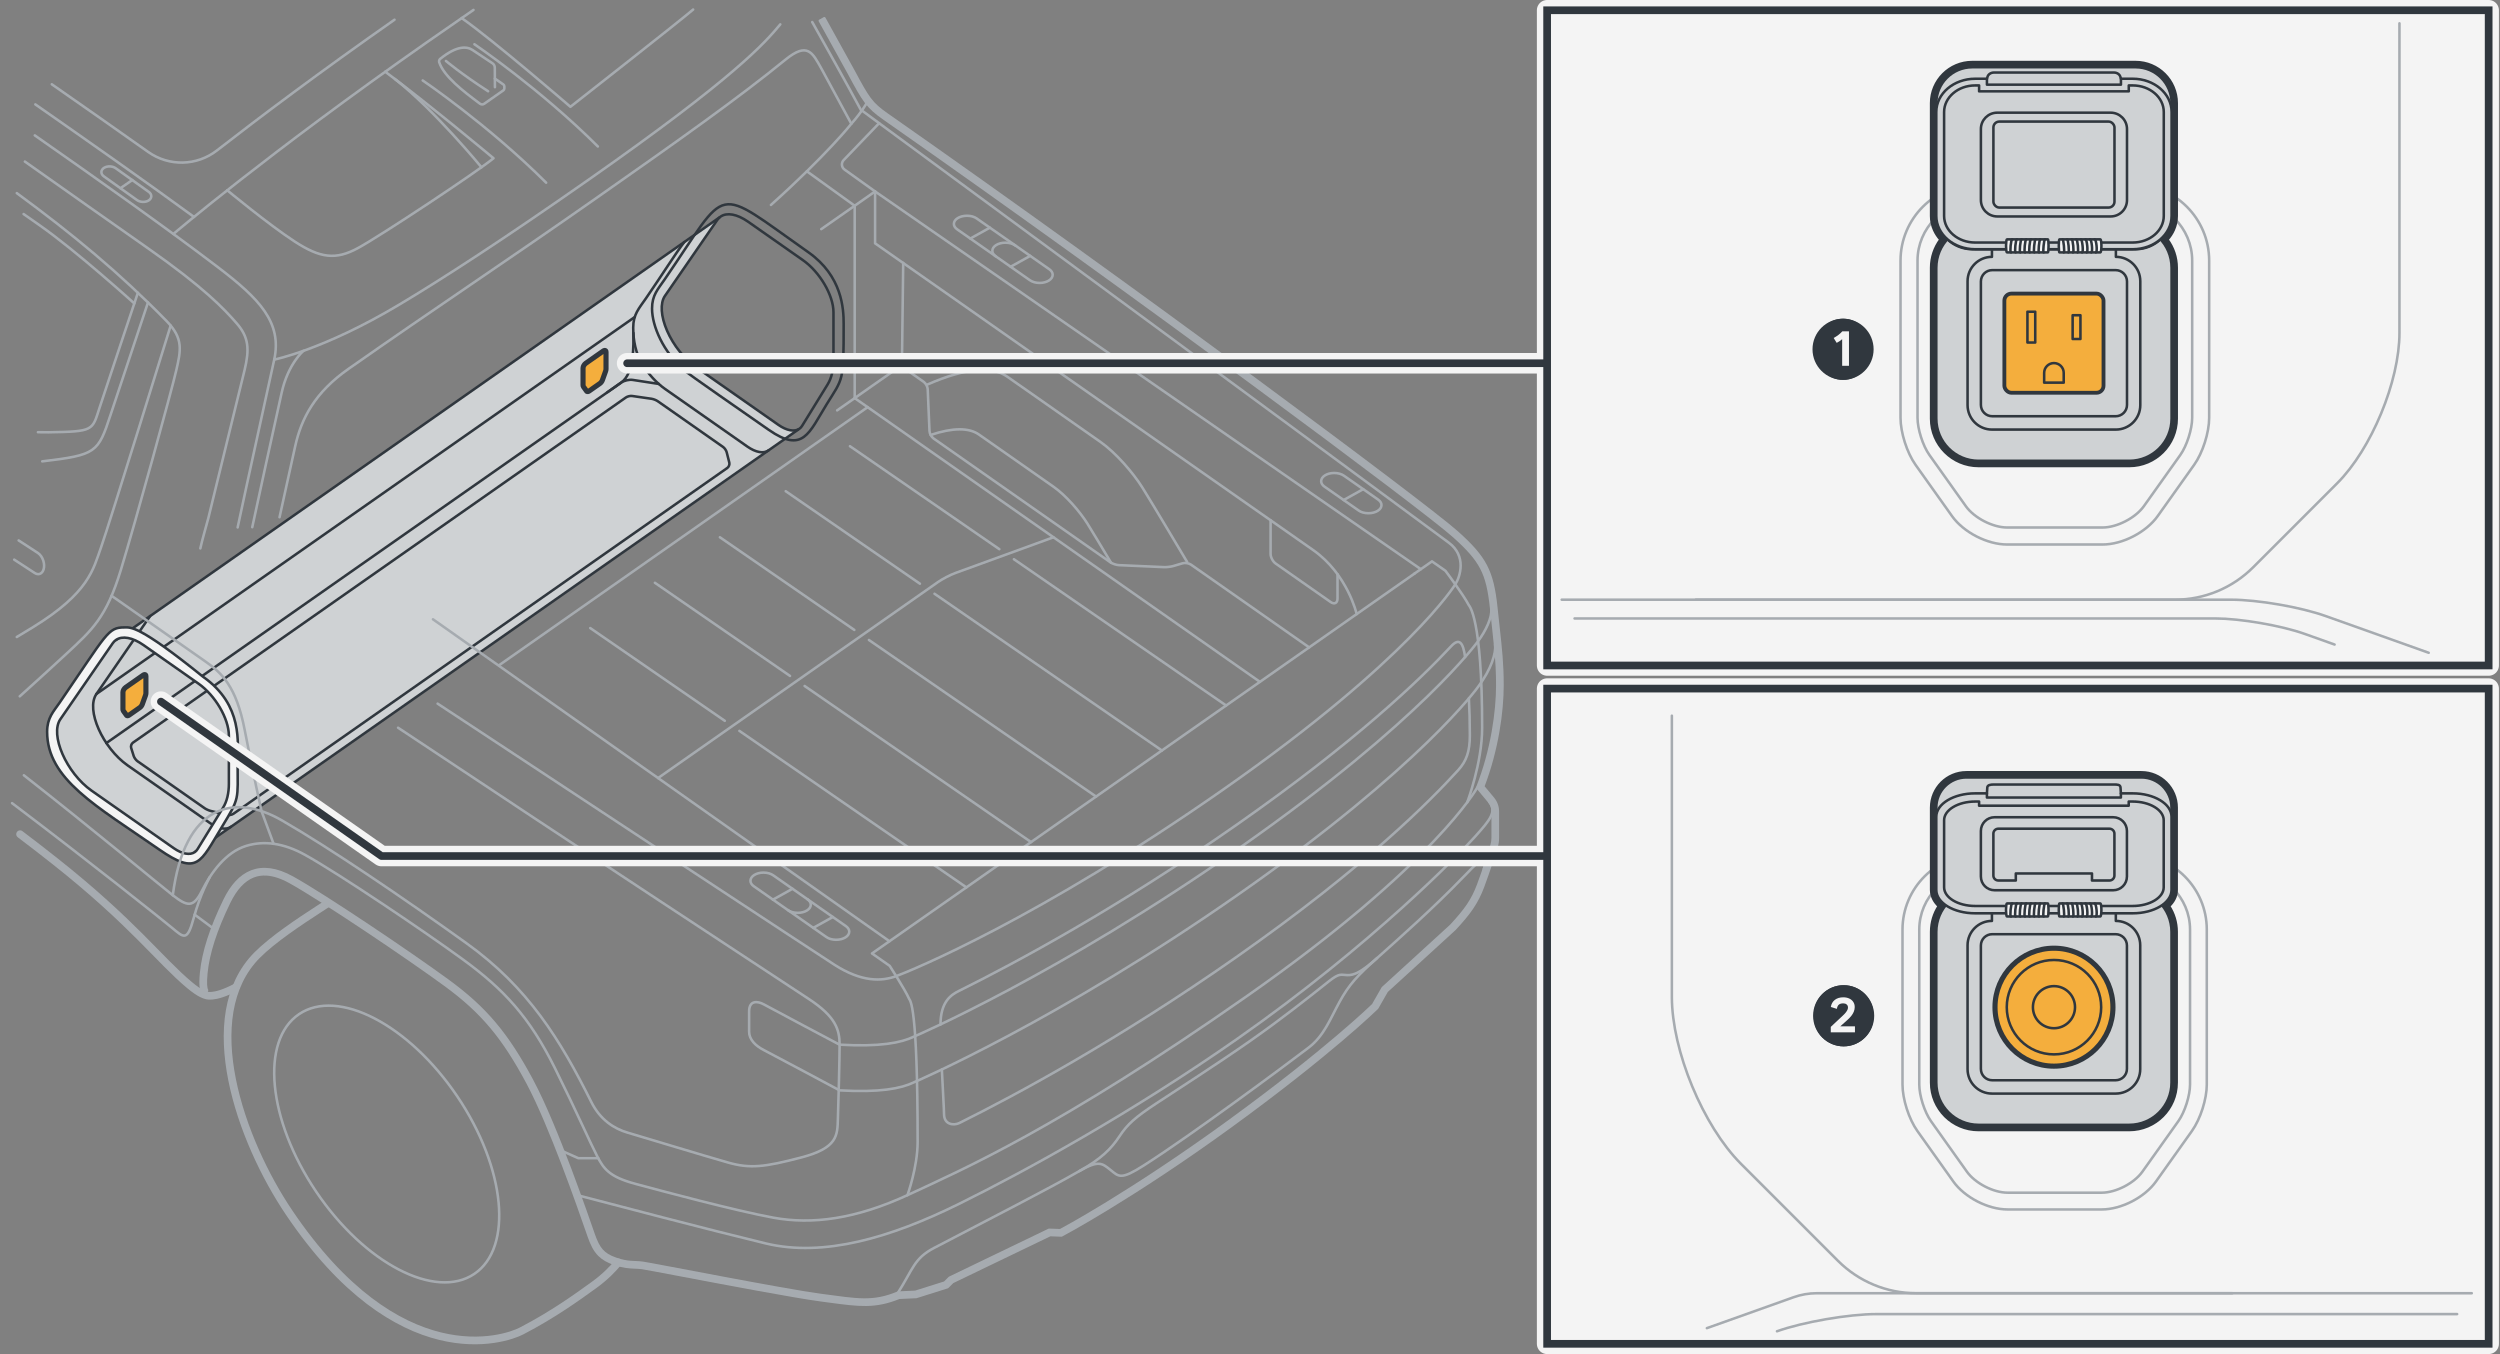 <?xml version="1.0" encoding="UTF-8"?><svg xmlns="http://www.w3.org/2000/svg" width="487.497" height="264.029" viewBox="0 0 487.497 264.029"><rect x="0" y="0" width="487.497" height="264.029" fill="#808080" stroke="none"/><g id="uuid-b813f5e4-46a3-48ea-be37-a325e3412ec1"><path d="m155.655,83.761l-2.301,1.616-111.729,78.238-3.627,2.536c-.942.653-2.472.396-4.119-.76l-16.018-11.214c-4.89-3.435-8.175-10.903-6.088-13.931l10.208-14.809c.182-.267.396-.471.631-.642l2.771-1.937,110.98-77.714,3.916-2.739.011.021c-.15.128-.289.278-.417.46l-10.208,14.809c-.974,1.412-.813,3.98.417,6.805,1.231,2.825,3.371,5.511,5.671,7.126l16.018,11.214c1.509,1.059,2.921,1.359,3.874.899l.011.021Z" style="fill:#cfd2d4; stroke-width:0px;"/></g><g id="uuid-ba0694e0-3f39-4d2d-973e-9a8371e42df7"><path d="m157.65,49.206c-18.81-13.223-15.242-13.317-28.022,5.253-1.355,1.968-2.481,3.104-2.481,5.712,0,3.453,2.22,8.474,6.23,11.966.693.604-.234.031,16.529,11.683,6.695,4.654,7.804.672,11.327-5.041,3.191-5.175,3.279-4.115,3.279-15.619,0-2.917-.268-9.298-6.862-13.955Z" style="fill:none; stroke:#30373e; stroke-linecap:round; stroke-linejoin:round; stroke-width:.5px;"/><path d="m133.429,47.199c-1.818,2.402-4.063,6.028-7.472,10.982-1.355,1.968-2.481,3.104-2.481,5.712,0,2.471.485,5.101,1.805,7.191,1.209,1.914,2.776,3.621,4.425,4.776l16.02,11.217c1.649,1.155,3.173,1.417,4.112.76" style="fill:none; stroke:#30373e; stroke-linecap:round; stroke-linejoin:round; stroke-width:.5px;"/><path d="m162.527,70.247c0,1.883-.385,3.478-1.124,4.687l-4.976,8.078c-.139.246-.332.439-.535.588-.942.653-2.472.396-4.119-.76l-16.018-11.214c-2.301-1.616-4.441-4.301-5.671-7.126-1.231-2.825-1.391-5.393-.417-6.805l10.208-14.809c.182-.267.396-.471.631-.642,1.231-.856,3.21-.514,5.361.984l10.711,7.511c3.285,2.3,5.949,6.848,5.949,10.154v9.352Z" style="fill:none; stroke:#30373e; stroke-linecap:round; stroke-linejoin:round; stroke-width:.5px;"/><line x1="123.775" y1="61.821" x2="18.805" y2="135.321" style="fill:#f4f4f4; stroke:#30373e; stroke-linecap:round; stroke-linejoin:round; stroke-width:.5px;"/><path d="m44.317,158.908c.361.087.905-.016,1.209-.229l96.3-67.43c.304-.213.479-.682.388-1.042l-.509-2.017c-.091-.36-.414-.829-.718-1.042l-12.718-8.905c-.304-.213-.853-.43-1.221-.483l-3.777-.543c-.367-.053-.917.078-1.221.291L25.927,144.814c-.304.213-.462.677-.351,1.031l.491,1.566c.111.354.451.818.755,1.031l13.06,9.145c.304.213.848.458,1.209.545l3.226.776Z" style="fill:none; stroke:#30373e; stroke-linecap:round; stroke-linejoin:round; stroke-width:.5px;"/><path d="m20.739,144.897l100.376-70.284c.566-.397,1.589-.635,2.272-.529l5.083.784" style="fill:none; stroke:#30373e; stroke-linecap:round; stroke-linejoin:round; stroke-width:.5px;"/><line x1="37.993" y1="166.15" x2="155.656" y2="83.762" style="fill:none; stroke:#30373e; stroke-linecap:round; stroke-linejoin:round; stroke-width:.5px;"/><path id="uuid-b722a1f3-8e4a-4049-85f5-34d86b228e9d" d="m24.724,139.527c-.017-.012-.032-.028-.045-.046l-.617-.859c-.058-.08-.088-.191-.088-.325v-3.327c0-.304.244-.722.546-.933l3.388-2.372c.186-.13.348-.148.449-.077.063.044.097.129.097.246v3.327c0,.134-.03.287-.088.448l-.617,1.723c-.091.254-.282.509-.492.656l-2.088,1.462c-.179.126-.344.151-.446.079Z" style="fill:#f4ae3d; stroke:#30373e; stroke-linejoin:round;"/><path id="uuid-a5f3e3a8-68dd-4b56-8529-819040c1ddcb" d="m114.442,76.32c-.017-.012-.032-.028-.045-.046l-.617-.859c-.058-.08-.088-.191-.088-.325v-3.327c0-.304.244-.722.546-.933l3.388-2.372c.186-.13.348-.148.449-.077.063.044.097.129.097.246v3.327c0,.134-.03.287-.088.448l-.617,1.723c-.091.254-.282.509-.492.656l-2.088,1.462c-.179.126-.344.151-.446.079Z" style="fill:#f4ae3d; stroke:#30373e; stroke-linejoin:round;"/><line x1="22.612" y1="124.797" x2="140.274" y2="42.409" style="fill:none; stroke:#30373e; stroke-linecap:round; stroke-linejoin:round; stroke-width:.5px;"/><path d="m45.022,161.229c-.939.658-2.463.395-4.112-.76l-16.02-11.217c-4.8-3.361-8.224-10.827-6.085-13.931l10.47-15.19" style="fill:none; stroke:#30373e; stroke-linecap:round; stroke-linejoin:round; stroke-width:.5px;"/><path d="m123.511,64.923c0,2.216.254,7.835-2.397,9.69l-2.662,1.864" style="fill:none; stroke:#30373e; stroke-linecap:round; stroke-linejoin:round; stroke-width:.5px;"/><g id="uuid-e1b98940-2e82-404a-a95a-bf38ba9500e0"><path d="m39.603,131.976c-12.647-10.219-14.164-9.63-15.349-9.63-3.237,0-3.349,1.137-12.617,14.653-1.201,1.751-2.448,2.956-2.448,5.69,0,9.292,9.568,14.437,21.828,22.947,7.543,5.236,8.048,2.521,12.222-4.335,3.562-5.852,3.1-5.205,3.1-12.521,0-3.852,1.112-11.267-6.691-16.773l-.043-.03Zm5.029,20.822c0,1.883-.385,3.478-1.124,4.687l-4.976,8.078c-.139.246-.332.439-.535.588-.942.653-2.472.396-4.119-.76l-16.018-11.214c-4.893-3.436-8.179-10.899-6.088-13.931l10.208-14.809c.182-.267.396-.471.631-.642,1.231-.856,3.21-.514,5.361.984l10.711,7.511c3.285,2.3,5.949,6.848,5.949,10.154v9.352Z" style="fill:#f4f4f4; stroke:#30373e; stroke-linecap:round; stroke-linejoin:round; stroke-width:.5px;"/></g></g><g id="uuid-5ee52c02-3b61-4d5a-90d0-86464ed58b2e"><path d="m77.621,141.904c34.02,22.654,76.324,50.41,80.145,52.93,5.183,3.418,5.955,5.955,5.955,8.877s-.221,11.082-.331,14.39c-.11,3.308,0,5.734-7.168,7.609-7.168,1.875-9.924,2.205-14.225.992-4.301-1.213-16.982-5.072-19.628-5.844-2.647-.772-5.337-2.514-7.057-5.955-6.065-12.13-12.24-22.275-24.37-30.986s-26.575-18.526-35.948-23.929c-9.373-5.403-19.002-3.151-21.3,14.579" style="fill:none; stroke:#a6abb0; stroke-linecap:round; stroke-linejoin:round; stroke-width:.5px;"/><path d="m4.852,31.507c8.381,5.915,16.531,11.678,23.878,16.822,11.168,7.82,14.988,11.946,17.386,14.676,2.398,2.729,2.564,5.045,1.571,9.18s-7.052,28.811-7.052,28.811c-.604,2.264-1.191,4.2-1.57,5.941" style="fill:none; stroke:#a6abb0; stroke-linecap:round; stroke-linejoin:round; stroke-width:.5px;"/><path d="m21.759,116.181c.177.124,2.073,1.452,18.335,12.838,3.064,2.145,5.967,4.724,7.621,13.325s3.287,15.832,3.287,15.832l2.347,6.364" style="fill:none; stroke:#a6abb0; stroke-linecap:round; stroke-linejoin:round; stroke-width:.5px;"/><g id="uuid-35a8fd41-d2b9-4d89-b1b7-dbf9ab44ce13"><path d="m40.37,193.09c.016.005.015.019-.012-.022-.199-.301-.335-1.231-.131-3.311.377-3.841,1.816-8.353,4.457-13.791,1.28-2.635,2.856-4.364,4.714-5.089.791-.309,1.661-.447,2.628-.382,1.304.088,2.81.551,4.54,1.512,6.303,3.502,22.906,14.698,30.197,20.029,7.164,5.238,11.309,10.14,16.115,19.132,4.413,8.257,9.964,24.218,11.603,28.935.149.429.266.766.346.992.534,1.513,1.093,2.715,2.031,3.645.758.752,1.699,1.264,2.905,1.678,1.847.635,2.977.682,4.04.725.48.019.913.037,1.409.105.52.071,3.516.638,7.655,1.422,8.687,1.646,22.237,4.214,27.126,4.858.572.075,1.118.149,1.64.219,5.907.796,8.974,1.223,13.703-.691l3.333-.155,6.088-1.918.995-.995,19.014-9.161,2.218.079.236-.125s13.576-7.185,32.934-21.271c19.353-14.082,28.294-22.861,28.294-22.861l.099-.097s1.875-3.281,1.875-3.281c0,0,13.181-12.034,13.239-12.092,2.876-3.095,4.343-5.129,5.527-8.301,1.149-3.081,2.192-6.363,2.626-7.762.173-.557.259-1.131.259-1.712v-5.161c0-.933-.327-1.837-.925-2.554l-1.931-2.317c2.768-7.223,3.756-14.661,3.756-19.743,0-4.166-.317-7.039-.813-11.548-.121-1.096-.252-2.289-.393-3.625-.748-7.102-2.132-9.727-7.624-14.649-6.148-5.51-62.039-47.116-111.172-81.488-3.108-2.174-3.69-3.156-6.604-8.592l-5.626-10.167" style="fill:none; stroke:#a6abb0; stroke-linecap:round; stroke-linejoin:round; stroke-width:.5px;"/><path d="m40.296,193.328c-.045-.014-.09-.039-.146-.123-.257-.388-.373-1.414-.171-3.474.381-3.882,1.833-8.424,4.481-13.876,1.294-2.663,2.908-4.455,4.848-5.212.827-.323,1.734-.466,2.736-.399,1.35.091,2.891.569,4.645,1.543,6.317,3.51,22.93,14.713,30.223,20.046,7.198,5.263,11.367,10.196,16.188,19.216,4.424,8.278,9.982,24.261,11.619,28.971.149.429.266.765.346.991.531,1.505,1.076,2.662,1.971,3.551.723.717,1.626,1.212,2.81,1.619,1.813.623,2.916.669,3.969.712.479.019.924.038,1.433.107.528.072,3.536.642,7.667,1.424,8.692,1.647,22.232,4.213,27.112,4.856.573.076,1.119.149,1.641.22,5.925.798,8.931,1.214,13.615-.691l3.344-.156,5.999-1.89.982-.982,19.108-9.206,2.213.079.177-.094s13.557-7.174,32.904-21.252c19.342-14.074,28.266-22.837,28.266-22.837l.074-.073s1.877-3.285,1.877-3.285c0,0,13.21-12.061,13.253-12.104,2.865-3.082,4.308-5.089,5.476-8.218,1.147-3.074,2.188-6.352,2.621-7.749.165-.533.247-1.082.247-1.637v-5.161c0-.875-.307-1.722-.867-2.394l-2.025-2.43c2.796-7.234,3.792-14.703,3.792-19.791,0-4.151-.315-7.011-.812-11.52-.121-1.096-.252-2.29-.393-3.626-.741-7.037-2.095-9.607-7.542-14.489-6.134-5.497-62.011-47.094-111.149-81.469-3.159-2.21-3.764-3.237-6.679-8.676l-5.626-10.167" style="fill:none; stroke:#a6abb0; stroke-linecap:round; stroke-linejoin:round; stroke-width:.5px;"/><path d="m40.221,193.567c-.105-.033-.196-.096-.28-.223-.315-.475-.412-1.597-.212-3.636.385-3.922,1.85-8.494,4.505-13.961,1.307-2.691,2.959-4.547,4.982-5.336.863-.337,1.807-.485,2.843-.415,1.396.094,2.973.587,4.749,1.574,6.331,3.517,22.953,14.728,30.249,20.063,7.232,5.288,11.424,10.251,16.261,19.3,4.436,8.299,10,24.304,11.635,29.007.149.429.266.765.345.99.529,1.498,1.058,2.61,1.911,3.456.688.682,1.554,1.161,2.715,1.56,1.78.612,2.855.656,3.898.698.478.019.934.038,1.457.109.537.073,3.555.645,7.68,1.426,8.698,1.648,22.228,4.212,27.098,4.854.573.076,1.119.149,1.642.22,5.943.801,8.889,1.205,13.527-.691l3.354-.156,5.909-1.862.969-.969,19.202-9.251,2.208.079.118-.062s13.539-7.164,32.874-21.233c19.332-14.067,28.238-22.813,28.238-22.813l.049-.048s1.879-3.289,1.879-3.289c0,0,13.239-12.087,13.268-12.116,2.853-3.07,4.273-5.049,5.425-8.135,1.145-3.067,2.184-6.34,2.617-7.735.158-.509.236-1.032.236-1.563v-5.161c0-.816-.286-1.607-.809-2.234l-2.119-2.543c2.824-7.244,3.828-14.745,3.828-19.838,0-4.136-.314-6.983-.81-11.493-.121-1.096-.252-2.291-.393-3.627-.734-6.972-2.057-9.486-7.46-14.329-6.121-5.485-61.983-47.073-111.125-81.45-3.21-2.246-3.838-3.319-6.755-8.759l-5.626-10.167" style="fill:none; stroke:#a6abb0; stroke-linecap:round; stroke-linejoin:round; stroke-width:.5px;"/><path d="m40.147,193.806c-.165-.051-.301-.154-.414-.324-.372-.562-.45-1.78-.252-3.799.389-3.963,1.867-8.565,4.529-14.045,1.321-2.719,3.01-4.638,5.116-5.46.898-.35,1.879-.504,2.951-.432,1.441.098,3.054.605,4.854,1.605,6.345,3.525,22.977,14.743,30.275,20.08,7.266,5.313,11.482,10.307,16.334,19.384,4.447,8.32,10.019,24.347,11.65,29.042.149.429.266.764.345.989.526,1.49,1.04,2.557,1.852,3.362.652.647,1.481,1.11,2.62,1.501,1.747.6,2.794.643,3.827.685.478.019.944.038,1.48.111.545.074,3.575.648,7.693,1.428,8.703,1.649,22.223,4.211,27.084,4.852.574.076,1.12.149,1.643.22,5.979.806,8.863,1.198,13.395-.689,0,0,3.376-.157,3.439-.168l5.789-1.824s.983-.983.92-.938l19.331-9.313,2.203.079.059-.031s13.521-7.154,32.844-21.214c19.322-14.059,28.21-22.789,28.252-22.844,0,0,1.883-3.296,1.836-3.237,0,0,13.296-12.139,13.31-12.154,2.842-3.057,4.238-5.009,5.373-8.053,1.142-3.061,2.179-6.328,2.612-7.722.15-.484.225-.983.225-1.489v-5.161c0-.758-.266-1.492-.751-2.074l-2.214-2.656c2.853-7.254,3.865-14.786,3.865-19.884,0-4.12-.312-6.956-.809-11.466-.121-1.096-.252-2.291-.393-3.628-.727-6.908-2.019-9.365-7.379-14.169-6.107-5.473-61.955-47.051-111.102-81.432-3.262-2.282-3.912-3.4-6.83-8.843l-5.626-10.167" style="fill:none; stroke:#a6abb0; stroke-linecap:round; stroke-linejoin:round; stroke-width:.5px;"/></g><path d="m40.072,194.044c-.912-.284-1.1-1.731-.84-4.386.393-4.004,1.884-8.635,4.553-14.13,2.669-5.495,6.908-7.929,13.267-4.396,6.359,3.533,23.001,14.758,30.302,20.096,7.301,5.338,11.54,10.362,16.407,19.468,4.867,9.106,11.069,27.397,12.011,30.066.942,2.669,1.806,3.847,4.318,4.71,2.512.864,3.533.55,5.26.785s27.632,5.338,34.776,6.28c7.144.942,10.048,1.57,14.994-.471l3.376-.157,5.731-1.806.942-.942,19.39-9.342,2.198.079s13.502-7.144,32.814-21.195c19.311-14.052,28.182-22.765,28.182-22.765l1.884-3.297,13.297-12.14c2.83-3.045,4.203-4.969,5.322-7.97,1.14-3.054,2.175-6.316,2.608-7.709.143-.46.214-.934.214-1.415v-5.161c0-.699-.245-1.377-.693-1.914l-2.309-2.77c2.881-7.264,3.902-14.828,3.902-19.93s-.48-8.224-1.201-15.068c-.72-6.843-1.981-9.245-7.297-14.009-6.093-5.461-61.927-47.029-111.078-81.413-3.313-2.317-3.986-3.481-6.906-8.927l-5.626-10.167" style="fill:none; stroke:#a6abb0; stroke-linecap:round; stroke-linejoin:round; stroke-width:.5px;"/><path d="m3.915,162.666c2.413,1.828,4.693,3.591,6.839,5.29,15.072,11.932,20.366,19.265,26.202,24.136,2.154,1.798,3.119,1.944,3.119,1.944,0,0,1.455.841,5.905-1.51" style="fill:none; stroke:#a6abb0; stroke-linecap:round; stroke-linejoin:round; stroke-width:1.5px;"/><ellipse cx="75.408" cy="223.082" rx="16.602" ry="30.551" transform="translate(-111.856 80.308) rotate(-34.001)" style="fill:none; stroke:#a6abb0; stroke-linecap:round; stroke-linejoin:round; stroke-width:.5px;"/><path d="m63.856,176.18l-1.81,1.176c-3.555,2.31-8.82,5.789-11.886,8.868-11.899,11.946-3.23,36.224,6.199,50.202,21.408,31.738,41.954,24.872,45.346,23.108,6.352-3.303,11.062-6.757,14.111-8.951,2.18-1.568,3.729-3.187,4.733-4.414" style="fill:none; stroke:#a6abb0; stroke-linecap:round; stroke-linejoin:round; stroke-width:1.5px;"/><polyline points="277.055 110.991 170.64 37.332 160.142 44.682" style="fill:none; stroke:#a6abb0; stroke-linecap:round; stroke-linejoin:round; stroke-width:.5px;"/><path d="m173.443,183.54l-3.405,2.384,3.449,2.415s2.926,4.505,3.796,6.439c.188.417,1.654.89,1.654,27.899,0,4.907-1.984,10.377-1.984,10.377" style="fill:none; stroke:#a6abb0; stroke-linecap:round; stroke-linejoin:round; stroke-width:.5px;"/><path d="m275.821,111.855l3.412-2.389,2.626,1.839s3.491,4.631,4.538,6.671c.093.182,2.619,2.339,2.619,23.97,0,6.864-2.902,14.488-2.902,14.488" style="fill:none; stroke:#a6abb0; stroke-linecap:round; stroke-linejoin:round; stroke-width:.5px;"/><path d="m46.34,102.849c1.713-8.125,5.846-26.756,7.136-32.732,1.571-7.278-2.933-11.885-11-18.029-9.644-7.346-22.388-16.385-35.691-25.687" style="fill:none; stroke:#a6abb0; stroke-linecap:round; stroke-linejoin:round; stroke-width:.5px;"/><path d="m168.061,21.546c9.836,7.236,100.351,73.821,114.477,84.299,3.472,2.575,2.205,6.616,1.245,8.097,0,0-8.859,14.53-45.051,39.871-36.191,25.342-61.118,35.48-63.975,36.532-2.857,1.052-6.736,1.181-12.029-2.21-3.308-2.119-45.338-29.784-77.393-50.926" style="fill:none; stroke:#a6abb0; stroke-linecap:round; stroke-linejoin:round; stroke-width:.5px;"/><polyline points="84.43 120.763 173.443 183.54 275.821 111.855" style="fill:none; stroke:#a6abb0; stroke-linecap:round; stroke-linejoin:round; stroke-width:.5px;"/><polyline points="157.341 33.406 166.663 40.125 166.663 77.63" style="fill:none; stroke:#a6abb0; stroke-linecap:round; stroke-linejoin:round; stroke-width:.5px;"/><path d="m7.396,84.278c.66.023,1.343.029,2.052.018,8.901-.145,8.514-.332,9.951-4.736,1.493-4.576,6.79-20.389,6.79-20.389,0,0-11.182-10.146-18.418-15.213l-3.167-2.217" style="fill:none; stroke:#a6abb0; stroke-linecap:round; stroke-linejoin:round; stroke-width:.5px;"/><path d="m54.508,100.858c.752-3.38,1.827-8.236,3.039-13.781,1.208-5.524,3.886-10.573,10.413-15.15,17.347-12.163,30.193-20.61,47.637-32.825,17.444-12.214,28.301-19.939,37.584-27.483,4.314-3.505,5.248-1.326,6.978,1.735l5.849,10.783s-4.72,5.996-15.673,15.825" style="fill:none; stroke:#a6abb0; stroke-linecap:round; stroke-linejoin:round; stroke-width:.5px;"/><path d="m166.008,24.138c2.154-2.418,3.344-4.619,3.344-4.619" style="fill:none; stroke:#a6abb0; stroke-linecap:round; stroke-linejoin:round; stroke-width:.5px;"/><path d="m288.073,153.562s-8.274,15.015-44.912,40.669c-36.638,25.654-55.522,33.86-65.932,38.697s-18.928,5.889-26.394,4.522-21.977-5.258-27.025-6.625c-5.047-1.367-6.099-2.944-7.361-5.363s-3.891-8.412-8.228-17.15c-4.944-9.961-9.921-15.348-17.881-21.167-7.436-5.437-24.206-16.756-30.832-20.435-4.106-2.283-8.002-2.867-11.573-1.739-3.893,1.229-6.738,5.104-8.564,8.756-1.668,3.336-2.839,3.049-5.678.841-2.275-1.77-15.761-12.994-29.038-23.39" style="fill:none; stroke:#a6abb0; stroke-linecap:round; stroke-linejoin:round; stroke-width:.5px;"/><path d="m2.353,156.613c15.05,11.375,29.229,22.689,31.109,24.244,2.398,1.985,3.046,2.829,4.301-1.819,1.255-4.648,3.113-7.959,3.113-7.959" style="fill:none; stroke:#a6abb0; stroke-linecap:round; stroke-linejoin:round; stroke-width:.5px;"/><path d="m163.242,80.026l11.657-8.162c.417-.292,1.098-.292,1.515,0l3.691,2.584c.417.292.775.946.797,1.454l.348,8.152c.022.508.38,1.163.797,1.454l34.452,24.123c.417.292,1.173.549,1.681.571l8.81.389c.508.022,1.323-.077,1.811-.22l1.801-.53c.488-.144,1.228-.022,1.645.269l23.032,16.127" style="fill:none; stroke:#a6abb0; stroke-linecap:round; stroke-linejoin:round; stroke-width:.5px;"/><line x1="97.33" y1="129.714" x2="169.188" y2="79.398" style="fill:none; stroke:#a6abb0; stroke-linecap:round; stroke-linejoin:round; stroke-width:.5px;"/><path d="m231.489,109.582s-6.94-11.672-8.728-14.511-5.141-6.773-8.246-8.947c-3.105-2.174-15.285-10.703-18.165-12.719s-8.069-1.694-15.488,1.574" style="fill:none; stroke:#a6abb0; stroke-linecap:round; stroke-linejoin:round; stroke-width:.5px;"/><path d="m216.661,109.746c-1.697-2.84-3.828-6.392-4.638-7.678-1.431-2.272-4.114-5.421-6.599-7.161-2.485-1.74-12.233-8.566-14.538-10.179-1.897-1.328-5.045-1.388-9.41.09" style="fill:none; stroke:#a6abb0; stroke-linecap:round; stroke-linejoin:round; stroke-width:.5px;"/><line x1="175.869" y1="71.673" x2="176.124" y2="51.274" style="fill:none; stroke:#a6abb0; stroke-linecap:round; stroke-linejoin:round; stroke-width:.5px;"/><path d="m291.544,125.717c.186,1.607-.692,4.724-3.327,8.225,0,0-10.912,15.383-46.424,40.249-35.513,24.866-63.516,36.831-63.516,36.831-2.591,1.268-6.727,2.04-14.556,1.599,0,0-13.31-7.119-14.721-7.829-1.709-.861-2.922-2.114-2.922-3.602v-3.979c0-2.095,1.544-2.101,2.922-1.329s14.721,7.829,14.721,7.829c7.829.441,11.964-.331,14.556-1.599,0,0,28.004-11.964,63.516-36.831,35.513-24.866,46.424-40.249,46.424-40.249,1.502-1.995,2.764-4.658,2.578-6.264" style="fill:none; stroke:#a6abb0; stroke-linecap:round; stroke-linejoin:round; stroke-width:.5px;"/><path d="m152.154,4.752c-3.038,3.647-8.849,10.312-37.393,30.299-16.68,11.679-28.45,19.297-36.941,24.37-14.711,8.788-24.342,10.696-24.342,10.696" style="fill:none; stroke:#a6abb0; stroke-linecap:round; stroke-linejoin:round; stroke-width:.5px;"/><path d="m33.807,45.626s18.365-15.63,49.416-37.372c3.191-2.235,6.226-4.339,9.103-6.318" style="fill:none; stroke:#a6abb0; stroke-linecap:round; stroke-linejoin:round; stroke-width:.5px;"/><path d="m44.311,37.105s8.035,6.657,13.108,9.965c5.072,3.308,8.05,3.639,12.35,1.323s23.267-14.887,26.465-17.533c0,0-12.667-10.587-21.11-16.872" style="fill:none; stroke:#a6abb0; stroke-linecap:round; stroke-linejoin:round; stroke-width:.5px;"/><path d="m77.007,15.407c7.785,6.103,16.876,17.211,16.876,17.211" style="fill:none; stroke:#a6abb0; stroke-linecap:round; stroke-linejoin:round; stroke-width:.5px;"/><path d="m90.025,3.524c6.227,4.36,21.207,17.302,21.207,17.302,0,0,21.944-17.202,23.929-18.967" style="fill:none; stroke:#a6abb0; stroke-linecap:round; stroke-linejoin:round; stroke-width:.5px;"/><path d="m82.428,15.691s12.819,8.684,24.067,19.932" style="fill:none; stroke:#a6abb0; stroke-linecap:round; stroke-linejoin:round; stroke-width:.5px;"/><path d="m92.512,8.629s12.819,8.684,24.067,19.932" style="fill:none; stroke:#a6abb0; stroke-linecap:round; stroke-linejoin:round; stroke-width:.5px;"/><path d="m93.605,20.229c.238.177.564.182.807.012l3.759-2.632c.096-.067.175-.219.175-.336v-.451c0-.118-.079-.269-.175-.336l-1.672-1.171-.013-2.113c-.002-.352-.179-.681-.472-.877-.922-.618-2.961-1.983-3.874-2.581-1.161-.761-3.128-.823-6.293,1.728-.2.161-.279.429-.198.673.9,2.709,4.586,5.579,7.955,8.085Z" style="fill:none; stroke:#a6abb0; stroke-linecap:round; stroke-linejoin:round; stroke-width:.5px;"/><line x1="96.509" y1="16.998" x2="96.499" y2="15.314" style="fill:none; stroke:#a6abb0; stroke-linecap:round; stroke-linejoin:round; stroke-width:.5px;"/><path d="m171.427,24.022l-6.915,7.199c-.246.256-.369.607-.336.961s.217.676.506.883l5.958,4.267" style="fill:none; stroke:#a6abb0; stroke-linecap:round; stroke-linejoin:round; stroke-width:.5px;"/><path d="m170.64,37.332v10.117l85.424,59.815c6.717,4.703,8.489,12.482,8.489,12.482" style="fill:none; stroke:#a6abb0; stroke-linecap:round; stroke-linejoin:round; stroke-width:.5px;"/><path d="m247.763,101.451v6.55c0,.657.441,1.504.979,1.881l10.742,7.522c.731.512,1.329.2,1.329-.692v-4.742" style="fill:none; stroke:#a6abb0; stroke-linecap:round; stroke-linejoin:round; stroke-width:.5px;"/><line x1="166.663" y1="77.63" x2="245.681" y2="132.959" style="fill:none; stroke:#a6abb0; stroke-linecap:round; stroke-linejoin:round; stroke-width:.5px;"/><path d="m128.323,151.719l54.573-38.213c.872-.61,2.403-1.408,3.403-1.772l19.12-6.967" style="fill:none; stroke:#a6abb0; stroke-linecap:round; stroke-linejoin:round; stroke-width:.5px;"/><line x1="194.866" y1="107.087" x2="165.741" y2="87.011" style="fill:none; stroke:#a6abb0; stroke-linecap:round; stroke-linejoin:round; stroke-width:.5px;"/><line x1="239.092" y1="137.573" x2="197.714" y2="109.05" style="fill:none; stroke:#a6abb0; stroke-linecap:round; stroke-linejoin:round; stroke-width:.5px;"/><line x1="179.382" y1="113.822" x2="153.213" y2="95.783" style="fill:none; stroke:#a6abb0; stroke-linecap:round; stroke-linejoin:round; stroke-width:.5px;"/><line x1="226.564" y1="146.345" x2="182.23" y2="115.785" style="fill:none; stroke:#a6abb0; stroke-linecap:round; stroke-linejoin:round; stroke-width:.5px;"/><line x1="166.591" y1="122.835" x2="140.381" y2="104.768" style="fill:none; stroke:#a6abb0; stroke-linecap:round; stroke-linejoin:round; stroke-width:.5px;"/><line x1="213.732" y1="155.33" x2="169.439" y2="124.798" style="fill:none; stroke:#a6abb0; stroke-linecap:round; stroke-linejoin:round; stroke-width:.5px;"/><line x1="154.054" y1="131.806" x2="127.705" y2="113.644" style="fill:none; stroke:#a6abb0; stroke-linecap:round; stroke-linejoin:round; stroke-width:.5px;"/><line x1="201.056" y1="164.206" x2="156.902" y2="133.77" style="fill:none; stroke:#a6abb0; stroke-linecap:round; stroke-linejoin:round; stroke-width:.5px;"/><line x1="141.333" y1="140.559" x2="115.095" y2="122.473" style="fill:none; stroke:#a6abb0; stroke-linecap:round; stroke-linejoin:round; stroke-width:.5px;"/><line x1="188.446" y1="173.035" x2="144.181" y2="142.522" style="fill:none; stroke:#a6abb0; stroke-linecap:round; stroke-linejoin:round; stroke-width:.5px;"/><path d="m3.853,135.786c3.417-3.088,7.007-6.35,9.127-8.328,4.962-4.631,7.719-6.947,10.586-16.32,2.867-9.373,9.924-35.066,10.807-38.926.882-3.859,1.448-6.19-1.875-9.594-9.259-9.485-18.442-17.047-29.22-24.96" style="fill:none; stroke:#a6abb0; stroke-linecap:round; stroke-linejoin:round; stroke-width:.5px;"/><path d="m33.279,63.493s-12.028,38.933-13.572,43.234c-1.544,4.301-2.316,8.822-13.233,15.548-1.145.706-2.207,1.353-3.2,1.94" style="fill:none; stroke:#a6abb0; stroke-linecap:round; stroke-linejoin:round; stroke-width:.5px;"/><path d="m3.637,105.386l3.775,2.46c.448.298.836.846,1.045,1.522.358,1.174.03,2.318-.726,2.547-.318.099-.657.02-.975-.189l-3.987-2.599" style="fill:none; stroke:#a6abb0; stroke-linecap:round; stroke-linejoin:round; stroke-width:.5px;"/><path d="m8.238,89.966c10.569-1.256,10.887-1.703,13.303-9.019,1.98-5.996,4.887-14.694,7.315-21.964" style="fill:none; stroke:#a6abb0; stroke-linecap:round; stroke-linejoin:round; stroke-width:.5px;"/><line x1="26.886" y1="57.091" x2="26.19" y2="59.171" style="fill:none; stroke:#a6abb0; stroke-linecap:round; stroke-linejoin:round; stroke-width:.5px;"/><path d="m49.19,102.8c1.444-6.77,3.893-17.884,5.738-26.24,1.241-5.622,4.238-8.146,4.238-8.146" style="fill:none; stroke:#a6abb0; stroke-linecap:round; stroke-linejoin:round; stroke-width:.5px;"/><path d="m167.986,21.651c-2.92-5.446-6.976-12.668-9.601-17.349" style="fill:none; stroke:#a6abb0; stroke-linecap:round; stroke-linejoin:round; stroke-width:.5px;"/><path d="m76.926,3.846c-14.501,10.154-26.236,18.975-34.625,25.493-3.919,3.045-9.361,3.159-13.409.287-6.03-4.277-12.385-8.726-18.789-13.19" style="fill:none; stroke:#a6abb0; stroke-linecap:round; stroke-linejoin:round; stroke-width:.5px;"/><path d="m37.827,42.301c-9.187-6.717-19.963-14.294-30.933-21.945" style="fill:none; stroke:#a6abb0; stroke-linecap:round; stroke-linejoin:round; stroke-width:.5px;"/><path d="m29.501,38.311c-.036.636-.801,1.11-1.715,1.057-.427-.025-.808-.166-1.085-.361l-3.216-2.302-3.216-2.302c-.326-.228-.517-.548-.497-.885.037-.646.802-1.12,1.715-1.067.427.025.808.166,1.085.361l3.216,2.302,3.216,2.302c.326.228.517.548.497.895Z" style="fill:none; stroke:#a6abb0; stroke-linecap:round; stroke-linejoin:round; stroke-width:.5px;"/><line x1="23.485" y1="36.705" x2="25.789" y2="35.113" style="fill:none; stroke:#a6abb0; stroke-linecap:round; stroke-linejoin:round; stroke-width:.5px;"/><path d="m86.963,11.89s2.93,2.49,8.217,5.905" style="fill:none; stroke:#a6abb0; stroke-linecap:round; stroke-linejoin:round; stroke-width:.5px;"/><path d="m194.149,49.971c-.403-.288-.645-.656-.645-1.059,0-.887,1.14-1.589,2.556-1.589.76,0,1.439.196,1.9.53" style="fill:none; stroke:#a6abb0; stroke-linecap:round; stroke-linejoin:round; stroke-width:.5px;"/><line x1="189.211" y1="46.513" x2="193.022" y2="44.395" style="fill:none; stroke:#a6abb0; stroke-linecap:round; stroke-linejoin:round; stroke-width:.5px;"/><line x1="197.072" y1="52.018" x2="200.883" y2="49.899" style="fill:none; stroke:#a6abb0; stroke-linecap:round; stroke-linejoin:round; stroke-width:.5px;"/><path d="m205.272,53.573c0,.887-1.14,1.601-2.545,1.601-.76,0-1.439-.207-1.911-.541l-14.168-9.914c-.403-.288-.645-.656-.645-1.059,0-.887,1.14-1.589,2.556-1.589.76,0,1.439.196,1.9.53l14.168,9.914c.403.288.645.656.645,1.059Z" style="fill:none; stroke:#a6abb0; stroke-linecap:round; stroke-linejoin:round; stroke-width:.5px;"/><path d="m157.459,175.356c.403.288.645.656.645,1.059,0,.887-1.14,1.589-2.556,1.589-.76,0-1.439-.196-1.9-.53" style="fill:none; stroke:#a6abb0; stroke-linecap:round; stroke-linejoin:round; stroke-width:.5px;"/><line x1="162.398" y1="178.814" x2="158.587" y2="180.933" style="fill:none; stroke:#a6abb0; stroke-linecap:round; stroke-linejoin:round; stroke-width:.5px;"/><line x1="154.537" y1="173.31" x2="150.726" y2="175.429" style="fill:none; stroke:#a6abb0; stroke-linecap:round; stroke-linejoin:round; stroke-width:.5px;"/><path d="m146.337,171.754c0-.887,1.14-1.601,2.545-1.601.76,0,1.439.207,1.911.541l14.168,9.914c.403.288.645.656.645,1.059,0,.887-1.14,1.589-2.556,1.589-.76,0-1.439-.196-1.9-.53l-14.168-9.914c-.403-.288-.645-.656-.645-1.059Z" style="fill:none; stroke:#a6abb0; stroke-linecap:round; stroke-linejoin:round; stroke-width:.5px;"/><line x1="265.823" y1="95.386" x2="262.012" y2="97.505" style="fill:none; stroke:#a6abb0; stroke-linecap:round; stroke-linejoin:round; stroke-width:.5px;"/><path d="m258.268,94.89c-.403-.288-.645-.656-.645-1.059,0-.887,1.14-1.601,2.545-1.601.76,0,1.439.207,1.911.541l6.666,4.661c.403.288.645.656.645,1.059,0,.887-1.14,1.589-2.556,1.589-.76,0-1.439-.196-1.9-.53l-6.666-4.661Z" style="fill:none; stroke:#a6abb0; stroke-linecap:round; stroke-linejoin:round; stroke-width:.5px;"/><path d="m175.118,252.067c2.938-4.634,3.126-6.679,7.018-8.714,11.444-5.984,22.173-11.452,28.34-14.997,3.767-2.166,4.411-1.544,6.065-.221,1.654,1.323,1.992,2.003,6.506-.882,9.599-6.135,27.284-19.278,32.089-22.936,3.056-2.327,4.19-5.514,6.065-8.932s3.418-5.072,7.498-8.711c4.08-3.639,10.917-9.719,16.43-15.438s5.321-4.872,4.222-1.788" style="fill:none; stroke:#a6abb0; stroke-linecap:round; stroke-linejoin:round; stroke-width:.5px;"/><path d="m210.476,228.356c4.278-2.381,6.237-4.383,7.814-6.769s3.067-3.706,7.2-6.433c4.132-2.726,11.781-7.623,18.233-12.141,6.452-4.518,11.705-8.722,15.422-11.673,2.063-1.638,2.3-1.235,3.578-1.193s2.677-.524,5.805-3.32" style="fill:none; stroke:#a6abb0; stroke-linecap:round; stroke-linejoin:round; stroke-width:.5px;"/><line x1="37.957" y1="178.349" x2="41.434" y2="180.934" style="fill:none; stroke:#a6abb0; stroke-linecap:round; stroke-linejoin:round; stroke-width:.5px;"/><polyline points="109.86 224.551 112.775 225.848 116.659 225.85" style="fill:none; stroke:#a6abb0; stroke-linecap:round; stroke-linejoin:round; stroke-width:.5px;"/><path d="m113.098,233.189c5.375,1.414,25.337,6.658,36.233,9.282,11.33,2.729,24.398-1.158,37.63-7.691,13.233-6.534,34.012-17.999,54.254-32.172,26.535-18.58,43.667-36.39,46.479-39.532,2.812-3.143,4.269-4.846,2.688-6.743" style="fill:none; stroke:#a6abb0; stroke-linecap:round; stroke-linejoin:round; stroke-width:.5px;"/><path d="m183.661,208.548c.194,4.13.425,7.814.425,8.699,0,2.089,1.921,2.273,3,1.736,11.142-5.543,30.968-16.228,53.936-32.31,25.166-17.621,37.906-30.544,43.307-36.477,1.621-1.78,2.291-3.661,2.291-6.804,0-2.656-.074-5.063-.19-7.209" style="fill:none; stroke:#a6abb0; stroke-linecap:round; stroke-linejoin:round; stroke-width:.5px;"/><path d="m285.693,128.128c-.378-2.83-1.127-3.826-2.725-2.108-6.094,6.555-18.771,18.666-41.726,34.74-23.212,16.254-43.217,26.995-54.289,32.486-1.475.731-3.554,2.084-3.554,6.517" style="fill:none; stroke:#a6abb0; stroke-linecap:round; stroke-linejoin:round; stroke-width:.5px;"/></g><g id="uuid-cf3661ca-6f7b-4f51-af4a-8cf1b8b9e696"><polyline points="309.409 166.924 74.383 166.924 31.379 136.812" style="fill:none; stroke:#f4f4f4; stroke-linecap:round; stroke-linejoin:round; stroke-width:4px;"/><polygon points="485.285 262.042 485.285 134.274 301.688 134.274 301.688 198.158 301.688 262.042 485.285 262.042" style="fill:none; stroke:#f4f4f4; stroke-linecap:round; stroke-linejoin:round; stroke-width:4px;"/><polyline points="309.409 166.924 74.383 166.924 31.379 136.812" style="fill:none; stroke:#30373e; stroke-linecap:round; stroke-linejoin:round; stroke-width:1.5px;"/><polygon points="485.285 262.042 485.285 134.274 301.688 134.274 301.688 198.158 301.688 262.042 485.285 262.042" style="fill:#f4f4f4; stroke:#30373e; stroke-miterlimit:20; stroke-width:1.5px;"/><line x1="122.288" y1="70.833" x2="352.783" y2="70.833" style="fill:none; stroke:#f4f4f4; stroke-linecap:round; stroke-linejoin:round; stroke-width:4px;"/><polygon points="485.285 2 485.285 129.769 301.688 129.769 301.688 65.884 301.688 2 485.285 2" style="fill:none; stroke:#f4f4f4; stroke-linecap:round; stroke-linejoin:round; stroke-width:4px;"/><line x1="122.288" y1="70.833" x2="352.783" y2="70.833" style="fill:none; stroke:#30373e; stroke-linecap:round; stroke-linejoin:round; stroke-width:1.5px;"/><polygon points="485.285 2 485.285 129.769 301.688 129.769 301.688 65.884 301.688 2 485.285 2" style="fill:#f4f4f4; stroke:#30373e; stroke-miterlimit:20; stroke-width:1.5px;"/></g><g id="uuid-067a0dc7-ec91-4b3b-85eb-6a43d7dcb27c"><path d="m391.478,235.842c-3.824,0-8.379-2.349-10.596-5.466l-7.01-9.855c-1.645-2.313-2.887-6.199-2.887-9.04v-30.212c0-8.098,6.588-14.686,14.686-14.686h29.964c8.098,0,14.686,6.588,14.686,14.686v30.212c0,2.841-1.242,6.727-2.887,9.04l-7.01,9.855c-2.217,3.117-6.772,5.466-10.594,5.466h-18.354Z" style="fill:none; stroke:#a6abb0; stroke-linecap:round; stroke-linejoin:round; stroke-width:.5px;"/><path d="m415.637,169.852c6.279,0,11.417,5.138,11.417,11.417v30.211c0,2.165-1.027,5.381-2.282,7.145l-7.01,9.856c-1.601,2.25-5.169,4.091-7.931,4.091h-18.353c-2.761,0-6.33-1.841-7.931-4.091l-7.01-9.856c-1.255-1.765-2.282-4.98-2.282-7.145v-30.211c0-6.279,5.138-11.417,11.417-11.417h29.965Z" style="fill:none; stroke:#a6abb0; stroke-linecap:round; stroke-linejoin:round; stroke-width:.5px;"/><g id="uuid-fb32e3dc-a1f6-4f64-8c70-6a64e8cd7649"><path d="m414.565,154.61s-.048-.498-.071-1.092c-.015-.385-.158-.755-.452-1.037-.584-.562-1.554-.499-1.79-.499h-23.488c-.352,0-1.221.003-1.779.526-.267.251-.437.591-.462.984l-.075,1.149m12.405,20.533c-.208-.02-.393.025-.538.094-.252.119-.384.307-.428.373-.079.118-.123.234-.145.295-.12.337-.2.934-.246,1.395s-.083,1.063-.03,1.416c.009.064.03.186.085.317.03.073.123.283.347.449.128.095.301.176.509.196m-.466-4.535c-.208-.02-.393.025-.538.094-.252.119-.384.306-.43.374-.08.12-.125.237-.148.301-.122.34-.202.928-.247,1.387s-.081,1.051-.027,1.409c.01.067.032.191.087.324.031.075.125.285.349.45.129.095.301.176.51.197m-.466-4.535c-.208-.02-.394.025-.539.094-.252.119-.385.306-.432.375-.081.121-.128.241-.151.307-.123.343-.203.923-.248,1.379s-.079,1.04-.025,1.401c.01.07.033.196.089.331.032.078.127.287.351.452.129.096.302.176.51.197m-.466-4.535c-.355-.035-.619.118-.758.232-.161.132-.246.282-.28.346-.202.378-.295,1.123-.339,1.576s-.098,1.201.026,1.612c.021.07.076.234.208.394.114.139.344.34.699.375m-.466-4.535c-.355-.035-.62.118-.76.233-.161.133-.247.283-.283.35-.204.381-.297,1.117-.341,1.571s-.096,1.193.03,1.607c.022.072.077.237.21.398.115.14.345.341.701.376m-.466-4.535c-.314-.031-.562.086-.711.194-.145.105-.233.225-.277.293-.154.234-.223.532-.255.676-.064.289-.115.649-.148.99s-.054.704-.047,1c.003.147.013.453.118.713.03.075.093.21.215.341.126.135.346.298.66.329m-.466-4.535c-.356-.035-.622.117-.765.235-.163.134-.251.286-.288.357-.207.387-.301,1.106-.346,1.561-.034.342-.053.707-.045,1.005.004.149.016.451.122.709.031.076.095.211.217.341.127.136.347.297.66.328m-.466-4.535c-.356-.035-.623.117-.768.236-.163.134-.252.288-.291.361-.208.389-.303,1.1-.348,1.555-.034.343-.053.71-.043,1.01.005.151.019.448.125.705.032.078.097.212.219.342.128.137.349.296.661.327m10.251-2.545s-.502-.088-.512-.089c-.003-.005-.356-.309-.377-.322-.006-.016-.084-.169-.073-.138.032.096.095.446.14.909s.052.819.039.917c-.005.034.042-.131.045-.148.018-.017.305-.383.307-.389.01-.002.489-.187.485-.186m.839-.554c.009,0-.688-.212-.705-.213-.006-.012-.225-.276-.241-.315.033.093.097.433.141.886s.048.799.049.834c-.007.022.156-.28.16-.292.017-.004.659-.347.651-.346m.839-.554c.01-.001-.68-.21-.7-.211-.007-.014-.221-.271-.231-.297.033.091.098.42.142.865s.044.781.042.824c-.008.025.151-.269.156-.284.02-.005.656-.344.646-.343m.839-.554c.012-.001-.671-.208-.695-.209-.009-.015-.215-.264-.221-.28.033.088.099.408.142.844s.04.763.036.813c-.009.029.146-.258.152-.275.023-.006.653-.341.641-.34m.839-.554c.012-.001-.594-.161-.635-.167-.006-.022-.293-.374-.266-.304.002.006.013.036.029.099.043.171.085.436.114.726.042.428.037.747.03.802-.01.032.141-.246.148-.265.026-.006.649-.338.635-.337m.839-.554c.014-.001-.581-.156-.625-.162-.007-.023-.289-.362-.26-.291.002.005.012.033.027.091.043.167.087.427.115.715.041.42.034.731.024.791-.011.036.136-.234.143-.256.029-.007.645-.335.629-.334m.839-.554c.015-.002-.569-.152-.615-.158-.009-.025-.284-.351-.254-.279.002.004.012.03.026.084.044.162.088.418.116.704.04.413.031.715.019.779-.012.039.131-.222.139-.246.032-.007.641-.332.623-.33m.839-.554c.017-.002-.556-.148-.604-.154-.01-.026-.28-.341-.249-.268.002.004.011.028.025.077.044.157.089.41.117.694.04.405.028.701.01.784-.015.07.133-.222.14-.253.048-.015.635-.328.614-.326m-29.316,39.923c1.67,1.67,3.981,2.705,6.531,2.705h29.4c2.551,0,4.861-1.035,6.532-2.706s2.706-3.981,2.706-6.532v-29.402c0-1.848-.544-3.572-1.48-5.016.415-.395.763-.838,1.019-1.327.294-.562.461-1.18.461-1.833v-2.902s0-11.361,0-11.361v-1.791c0-1.9-.771-3.621-2.015-4.865s-2.966-2.015-4.865-2.015h-34.112c-1.9,0-3.621.771-4.865,2.015s-2.015,2.966-2.015,4.865v1.791s0,11.362,0,11.362v2.902c0,.652.167,1.27.461,1.833.255.489.604.932,1.019,1.327-.936,1.444-1.48,3.168-1.48,5.016v29.403c0,2.55,1.035,4.86,2.705,6.531Z" style="fill:none; stroke:#30373e; stroke-linecap:round; stroke-linejoin:round; stroke-width:.5px;"/><path d="m414.316,154.634s-.048-.505-.072-1.106c-.013-.328-.133-.634-.375-.867-.494-.476-1.334-.429-1.617-.429h-23.488c-.37,0-1.133.013-1.608.458-.222.208-.362.489-.384.818l-.075,1.149m12.131,20.766c-.157-.015-.297.019-.406.071-.191.09-.292.233-.327.285-.062.093-.098.186-.117.24-.108.303-.187.87-.232,1.336s-.079,1.037-.032,1.355c.008.056.026.155.069.258.024.058.095.218.265.343.097.072.227.133.385.148m-.515-4.037c-.157-.015-.297.019-.407.071-.191.09-.293.233-.329.287-.063.095-.1.19-.121.246-.11.307-.188.865-.234,1.327s-.077,1.025-.029,1.347c.009.059.027.16.07.265.025.06.097.22.267.345.098.072.228.133.385.149m-.515-4.037c-.157-.015-.298.019-.408.071-.191.09-.294.233-.331.289-.064.096-.103.193-.124.252-.111.31-.19.861-.235,1.319s-.075,1.013-.026,1.339c.009.062.028.165.072.271.026.062.099.222.269.347.098.072.229.133.386.149m-.515-4.037c-.268-.026-.469.089-.575.176-.123.101-.19.218-.218.271-.174.325-.265,1.013-.311,1.482s-.09,1.162.017,1.515c.018.058.06.185.162.308.087.106.261.258.53.285m-.515-4.037c-.269-.026-.47.089-.577.177-.124.102-.192.219-.221.274-.175.329-.267,1.009-.313,1.477s-.088,1.154.02,1.51c.018.06.062.188.164.312.088.108.263.26.532.286m-.515-4.037c-.238-.023-.426.065-.54.148-.111.081-.179.173-.215.227-.125.191-.187.445-.22.593-.061.276-.111.625-.144.96s-.052.687-.046.97c.004.152.014.413.1.624.024.06.073.164.167.265.096.104.263.227.501.25m-.515-4.037c-.27-.026-.472.089-.582.179-.125.103-.195.222-.226.281-.179.335-.272.999-.318,1.467-.033.336-.052.689-.044.974.004.153.017.41.103.621.025.062.075.165.168.266.097.104.265.226.502.25m-.515-4.037c-.27-.027-.474.089-.585.18-.126.104-.196.224-.229.285-.18.338-.274.995-.32,1.462-.033.337-.051.692-.042.978.005.154.019.408.106.617.026.063.076.166.17.266.098.105.266.226.503.249m10.202-2.545s-.37-.065-.38-.066c-.003-.005-.285-.248-.321-.317,0,0,0,0,0,0,.039.108.106.487.153.967s.055.865.038.978t.028-.088c0,.008.224-.279.226-.284.01-.002.365-.139.36-.139m.791-1.052c.009,0-.505-.156-.522-.157-.006-.011-.163-.2-.165-.208.038.098.108.467.155.948s.05.857.04.931c-.007.022.11-.194.114-.206.017-.004.49-.257.482-.256m.791-1.052c.01-.001-.497-.154-.517-.155-.007-.013-.159-.195-.157-.193.039.096.11.456.157.93s.046.842.033.921c-.008.025.105-.183.11-.198.019-.005.487-.254.477-.253m.791-1.052c.012-.001-.489-.153-.511-.154-.008-.015-.155-.19-.148-.179.04.093.113.445.159.913s.042.827.026.91c-.009.028.101-.172.106-.189.022-.005.484-.251.472-.25m.791-1.052c.012-.001-.432-.118-.466-.122-.007-.019-.202-.248-.179-.195.004.009.019.05.04.134.047.187.091.465.12.762.045.462.039.813.02.899-.01.032.096-.161.102-.179.025-.006.48-.248.466-.247m.791-1.052c.014-.001-.421-.115-.457-.119-.009-.02-.197-.238-.173-.185.004.008.019.047.04.127.048.184.093.458.122.754.045.456.035.8.015.888-.011.035.09-.149.097-.17.028-.007.476-.245.46-.244m.791-1.052c.015-.002-.41-.111-.448-.115-.01-.021-.193-.228-.167-.175.004.007.018.044.039.12.049.18.095.451.124.746.044.45.032.787.01.876-.011.038.085-.138.093-.16.031-.007.472-.242.454-.24m.791-1.052c.017-.002-.399-.108-.439-.112-.011-.022-.188-.218-.162-.165.003.007.018.041.039.113.05.177.097.445.125.737.044.444.029.775.004.866-.013.05.081-.126.09-.152.038-.011.466-.238.446-.236m-29.164,39.497c1.625,1.625,3.873,2.632,6.354,2.632h29.4c2.482,0,4.729-1.007,6.355-2.632s2.632-3.873,2.632-6.355v-29.402c0-1.874-.574-3.616-1.556-5.056.467-.414.852-.884,1.124-1.403.277-.53.433-1.108.433-1.717v-2.902s0-11.361,0-11.361v-1.791c0-1.831-.743-3.489-1.942-4.688s-2.858-1.942-4.688-1.942h-34.112c-1.831,0-3.489.743-4.688,1.942s-1.942,2.858-1.942,4.688v1.791s0,11.362,0,11.362v2.902c0,.609.156,1.187.433,1.717.271.52.657.989,1.123,1.403-.982,1.44-1.556,3.182-1.556,5.056v29.403c0,2.481,1.007,4.729,2.632,6.354Z" style="fill:none; stroke:#30373e; stroke-linecap:round; stroke-linejoin:round; stroke-width:.5px;"/><path d="m414.068,154.657s-.049-.512-.073-1.121c-.011-.272-.109-.513-.299-.696-.405-.389-1.115-.359-1.444-.359h-23.488c-.388,0-1.045.023-1.437.39-.176.165-.288.388-.305.652l-.075,1.149m11.857,20.998c-.106-.01-.201.013-.275.048-.13.061-.2.159-.226.198-.045.068-.073.139-.09.185-.096.27-.173.806-.219,1.276s-.075,1.011-.033,1.294c.007.049.021.124.052.199.018.043.068.153.183.238.066.049.154.09.26.1m-.564-3.54c-.106-.01-.201.013-.276.048-.13.062-.201.159-.228.2-.046.069-.075.142-.093.191-.098.274-.174.802-.22,1.267s-.073.999-.03,1.286c.008.052.022.129.054.206.019.045.069.155.185.24.066.049.155.09.261.101m-.564-3.54c-.106-.01-.202.013-.277.048-.131.062-.202.16-.23.202-.047.071-.077.145-.096.197-.099.277-.176.798-.221,1.259s-.071.987-.028,1.278c.008.055.023.134.056.212.019.047.07.157.186.243.067.049.156.091.262.101m-.564-3.54c-.182-.018-.318.06-.392.121-.086.07-.134.153-.157.196-.145.272-.235.903-.282,1.389s-.082,1.123.007,1.418c.014.046.045.136.116.222.061.074.179.177.361.195m-.564-3.54c-.182-.018-.319.06-.394.122-.087.071-.136.155-.159.199-.147.276-.237.9-.285,1.384s-.08,1.114.011,1.413c.015.048.046.139.117.226.061.075.181.178.363.196m-.564-3.54c-.162-.016-.29.044-.369.101-.077.056-.126.121-.153.162-.097.147-.151.358-.184.51-.058.262-.107.601-.139.93s-.051.671-.044.94c.004.156.016.373.082.536.018.045.053.119.118.189.067.072.181.155.343.171m-.564-3.54c-.183-.018-.322.06-.399.123-.088.072-.139.158-.164.206-.151.282-.242.893-.289,1.374-.032.33-.05.672-.043.942.004.156.018.37.085.533.019.047.055.12.12.19.068.072.182.155.344.171m-.564-3.54c-.184-.018-.324.06-.402.124-.089.073-.141.16-.167.21-.152.286-.244.89-.291,1.369-.032.33-.05.674-.041.945.005.156.02.367.087.53.02.048.056.121.121.191.069.073.184.156.345.171m10.153-2.545s-.239-.043-.249-.043c-.003-.005-.184-.161-.196-.182,0,0,.001.003.003.008.051.141.12.55.167,1.027s.058.891.036,1.039c0,.005-.001.008.011-.029-.002.009.142-.174.144-.18.01-.002.24-.091.236-.091m.742-1.549c.008,0-.322-.101-.339-.102-.006-.011-.101-.124-.093-.111.045.1.123.507.173,1.02s.053.927.03,1.028c-.006.021.064-.109.068-.12.016-.004.321-.167.313-.166m.742-1.549c.01,0-.314-.099-.334-.1-.007-.012-.097-.119-.086-.1.047.098.127.497.177,1.006s.049.915.023,1.018c-.007.024.06-.098.064-.111.019-.005.318-.164.308-.163m.742-1.549c.012-.001-.306-.097-.328-.098-.008-.014-.092-.114-.08-.09.048.097.131.488.18.992s.045.904.017,1.007c-.008.027.055-.087.06-.102.021-.005.314-.161.303-.16m.742-1.549c.012-.001-.272-.076-.298-.078-.008-.015-.114-.132-.097-.099.007.013.029.068.057.182.05.203.096.494.126.798.049.5.041.894.011.996-.009.03.05-.076.056-.093.024-.006.311-.158.297-.157m.742-1.549c.013-.001-.263-.073-.29-.075-.009-.016-.11-.124-.092-.091.007.013.029.065.058.175.052.201.099.489.129.792.048.492.037.879.005.985t.05-.084c-.002.01.309-.155.293-.153m.742-1.549c.015-.001-.255-.071-.283-.073-.01-.016-.105-.116-.087-.083.007.012.029.062.058.169.054.198.102.484.131.787.047.478.035.859,0,.973,0,0,0,0,.045-.074-.003.012.305-.152.287-.15m.742-1.549c.017-.002-.246-.069-.275-.07-.011-.017-.101-.108-.082-.076.007.011.029.06.059.163.055.196.104.48.134.781.048.49.029.866.036.896-.017.021.301-.147.28-.145m-29.011,39.071c1.58,1.58,3.765,2.559,6.177,2.559h29.4c2.413,0,4.598-.978,6.178-2.559s2.559-3.766,2.559-6.178v-29.402c0-1.902-.609-3.664-1.641-5.099.525-.432.95-.927,1.237-1.477.26-.497.404-1.036.404-1.601v-2.902s0-11.361,0-11.361v-1.791c0-1.762-.715-3.358-1.869-4.512s-2.75-1.869-4.512-1.869h-34.112c-1.762,0-3.358.715-4.512,1.869s-1.869,2.75-1.869,4.512v1.791s0,11.362,0,11.362v2.902c0,.565.145,1.104.404,1.601.287.549.712,1.045,1.237,1.476-1.033,1.435-1.641,3.196-1.641,5.098v29.403c0,2.412.978,4.597,2.559,6.177Z" style="fill:none; stroke:#30373e; stroke-linecap:round; stroke-linejoin:round; stroke-width:.5px;"/><path d="m413.819,154.681s-.05-.519-.074-1.135c-.008-.215-.084-.393-.222-.526-.315-.303-.895-.289-1.27-.289h-23.488c-.406,0-.957.034-1.266.323-.131.123-.214.286-.227.486l-.075,1.149m11.583,21.231c-.055-.005-.104.007-.143.025-.069.033-.108.085-.125.111-.028.043-.048.091-.063.131-.084.236-.159.742-.206,1.216s-.071.985-.035,1.233c.006.042.016.093.036.14.012.028.04.088.101.133.035.026.081.047.136.053m-.613-3.042c-.055-.005-.105.007-.144.025-.069.033-.109.086-.127.113-.029.044-.05.094-.065.137-.086.24-.161.739-.207,1.208s-.07.972-.032,1.225c.007.044.017.098.038.147.012.03.041.09.103.135.035.026.081.047.137.053m-.613-3.042c-.056-.005-.106.007-.145.025-.07.033-.11.087-.129.115-.03.045-.052.098-.068.143-.087.244-.162.736-.208,1.199s-.068.96-.029,1.216c.007.047.018.103.039.153.013.031.042.092.104.138.036.026.082.048.138.053m-.613-3.042c-.095-.009-.168.031-.209.065-.048.04-.078.089-.095.12-.117.219-.205.792-.254,1.296s-.074,1.083-.002,1.32c.01.034.03.088.07.136.034.041.097.095.192.105m-.613-3.042c-.096-.009-.169.031-.211.066-.049.04-.08.09-.097.124-.119.223-.208.791-.257,1.291s-.072,1.075,0,1.316c.011.036.031.091.071.14.035.042.098.096.194.106m-.613-3.042c-.085-.008-.154.023-.198.055-.043.031-.072.069-.091.097-.068.104-.115.271-.149.427-.055.249-.102.577-.134.9s-.049.654-.043.909c.004.16.017.333.064.448.012.031.034.074.07.113.037.04.098.084.184.092m-.613-3.042c-.097-.01-.172.032-.216.068-.051.042-.083.094-.103.131-.123.23-.213.787-.261,1.281-.032.324-.049.655-.041.911.005.159.019.33.066.445.013.032.035.075.071.114.038.041.1.085.185.093m-.613-3.042c-.098-.01-.174.032-.219.069-.052.043-.085.096-.105.134-.125.234-.215.785-.263,1.275-.032.324-.048.656-.04.912.005.158.021.327.068.442.014.033.036.076.073.116.039.041.101.085.187.094m10.104-2.545s-.113-.021-.118-.02l.107-.226-.184.162s.006.011.013.032c.062.175.134.613.18,1.087s.062.917.035,1.101c-.003.022-.006.032-.007.033l.232.092-.169-.17c.006,0,.116-.043.112-.043m.693-2.047c.009,0-.165-.053-.185-.077,0,0,0,0,0,.001.061.114.146.572.199,1.107s.058,1.002.02,1.125c0,0,0,.001.022-.034-.002.006.154-.077.145-.076m.693-2.047c.011-.001-.162-.053-.176-.069,0,0,0,.001.002.004.066.124.152.574.203,1.096s.054.981.013,1.115c0,.003-.001.004.017-.025-.003.007.151-.074.14-.073m.693-2.047c.012-.001-.158-.052-.166-.063,0,0,.001.002.004.007.071.133.158.575.208,1.085s.051.961.007,1.104c-.001.005-.002.007.013-.016-.004.009.147-.071.135-.07m.693-2.047c.013-.001-.143-.042-.156-.056.014.019.047.095.086.25.054.219.102.523.132.834.049.497.047.941,0,1.093-.002.008-.004.011.008-.007-.005.01.144-.068.13-.067m.693-2.047c.014-.001-.139-.041-.146-.05.014.018.049.092.088.245.057.218.105.52.135.831.048.486.044.921-.004,1.082-.003.011-.006.016.004.003-.007.012.141-.065.124-.064m.693-2.047c.016-.002-.131-.039-.137-.045.014.018.05.09.091.241.059.216.108.518.139.828.047.474.042.902-.009,1.07-.004.015-.008.022-.001.012-.009.015.137-.062.118-.06m.693-2.047c.018-.002-.122-.037-.127-.039.014.017.051.087.094.237.061.215.112.515.142.825.054.549.029.991-.019,1.08-.017.021.132-.057.111-.055m-28.859,38.646c1.535,1.535,3.657,2.485,6,2.485h29.4c2.344,0,4.466-.95,6.001-2.486s2.486-3.658,2.486-6.001v-29.402c0-1.934-.647-3.717-1.737-5.144.591-.449,1.06-.97,1.361-1.546.243-.465.376-.965.376-1.486v-2.902s0-11.361,0-11.361v-1.791c0-1.693-.686-3.226-1.796-4.335s-2.642-1.796-4.335-1.796h-34.112c-1.693,0-3.226.686-4.335,1.796s-1.796,2.642-1.796,4.335v1.791s0,11.362,0,11.362v2.902c0,.521.133,1.021.376,1.485.301.576.769,1.097,1.36,1.546-1.089,1.427-1.736,3.21-1.736,5.144v29.403c0,2.343.95,4.465,2.485,6Z" style="fill:none; stroke:#30373e; stroke-linecap:round; stroke-linejoin:round; stroke-width:.5px;"/></g><path d="m385.807,173.471h29.402c4.545,0,8.236,3.69,8.236,8.236v29.403c0,4.545-3.69,8.236-8.236,8.236h-29.4c-4.546,0-8.237-3.691-8.237-8.237v-29.402c0-4.545,3.69-8.236,8.236-8.236Z" style="fill:#cfd2d4; stroke:#30373e; stroke-linecap:round; stroke-linejoin:round; stroke-width:.5px;"/><path d="m388.481,210.649c-1.222,0-2.213-.991-2.213-2.213v-24.063c0-1.219.988-2.207,2.207-2.207h24.067c1.219,0,2.207.988,2.207,2.207v24.068c0,1.219-.988,2.207-2.207,2.207h-24.061Z" style="fill:#cfd2d4; stroke:#30373e; stroke-linecap:round; stroke-linejoin:round; stroke-width:.5px;"/><path d="m388.418,179.579h.006v-3.078s24.161,0,24.161,0v3.078h.008c2.622,0,4.747,2.125,4.747,4.747v24.158c0,2.631-2.133,4.764-4.764,4.764h-24.141c-2.631,0-4.764-2.133-4.764-4.764v-24.158c0-2.622,2.125-4.747,4.747-4.747Z" style="fill:none; stroke:#30373e; stroke-linecap:round; stroke-linejoin:round; stroke-width:.5px;"/><path d="m383.452,151.596h34.112c3.246,0,5.88,2.635,5.88,5.88v13.153c0,3.246-2.635,5.88-5.88,5.88h-34.111c-3.246,0-5.882-2.635-5.882-5.882v-13.152c0-3.246,2.635-5.88,5.88-5.88Z" style="fill:#cfd2d4; stroke:#30373e; stroke-linecap:round; stroke-linejoin:round; stroke-width:.5px;"/><path d="m387.447,155.515h26.123s0-.81,0-.81h2.295c4.186,0,7.58,2.042,7.58,4.562v14.263c0,2.52-3.394,4.563-7.581,4.563h-30.711c-4.186,0-7.58-2.042-7.58-4.562v-14.264c0-2.52,3.394-4.562,7.58-4.562h2.295v.81Z" style="fill:#cfd2d4; stroke:#30373e; stroke-linecap:round; stroke-linejoin:round; stroke-width:.5px;"/><path d="m385.152,176.667c-3.339,0-6.055-1.635-6.055-3.644v-13.077c0-2.009,2.716-3.644,6.055-3.644h.769v.81s29.175,0,29.175,0v-.81h.769c3.339,0,6.055,1.635,6.055,3.644v13.076c0,2.009-2.717,3.645-6.056,3.645h-30.711Z" style="fill:#cfd2d4; stroke:#30373e; stroke-linecap:round; stroke-linejoin:round; stroke-width:.5px;"/><path d="m413.57,154.705s-.05-.527-.075-1.149c-.022-.569-.659-.575-1.243-.575h-23.488c-.584,0-1.211.084-1.243.575l-.075,1.149" style="fill:none; stroke:#30373e; stroke-linecap:round; stroke-linejoin:round; stroke-width:.5px;"/><path d="m388.944,173.596c-1.478,0-2.676-1.198-2.676-2.676v-8.89c0-1.474,1.195-2.669,2.669-2.669h23.142c1.474,0,2.669,1.195,2.669,2.669v8.897c0,1.474-1.195,2.669-2.669,2.669h-23.135Z" style="fill:#cfd2d4; stroke:#30373e; stroke-linecap:round; stroke-linejoin:round; stroke-width:.5px;"/><path d="m393.081,171.698h-3.409c-.533,0-.965-.432-.965-.965v-8.172c0-.533.432-.965.965-.965h21.671c.533,0,.965.432.965.965v8.172c0,.533-.432.965-.965.965h-3.409v-1.374s-14.854,0-14.854,0v1.374Z" style="fill:none; stroke:#30373e; stroke-linecap:round; stroke-linejoin:round; stroke-width:.5px;"/><path d="m399.315,178.713h-7.948c-.264,0-.264-2.545,0-2.545h7.948c.196,0,.196,2.545,0,2.545Z" style="fill:#f4f4f4; stroke:#30373e; stroke-linecap:round; stroke-linejoin:round; stroke-width:.5px;"/><path d="m398.756,176.169c-.184-.018-.434,2.526-.25,2.545" style="fill:none; stroke:#30373e; stroke-linecap:round; stroke-linejoin:round; stroke-width:.5px;"/><path d="m397.845,176.169c-.194-.019-.443,2.526-.25,2.545" style="fill:none; stroke:#30373e; stroke-linecap:round; stroke-linejoin:round; stroke-width:.5px;"/><path d="m396.934,176.169c-.204-.02-.453,2.525-.25,2.545" style="fill:none; stroke:#30373e; stroke-linecap:round; stroke-linejoin:round; stroke-width:.5px;"/><path d="m396.023,176.169c-.213-.021-.463,2.524-.25,2.545" style="fill:none; stroke:#30373e; stroke-linecap:round; stroke-linejoin:round; stroke-width:.5px;"/><path d="m395.112,176.169c-.223-.022-.472,2.523-.25,2.545" style="fill:none; stroke:#30373e; stroke-linecap:round; stroke-linejoin:round; stroke-width:.5px;"/><path d="m394.201,176.169c-.233-.023-.482,2.522-.25,2.545" style="fill:none; stroke:#30373e; stroke-linecap:round; stroke-linejoin:round; stroke-width:.5px;"/><path d="m393.29,176.169c-.242-.024-.492,2.521-.25,2.545" style="fill:none; stroke:#30373e; stroke-linecap:round; stroke-linejoin:round; stroke-width:.5px;"/><path d="m392.379,176.169c-.252-.025-.501,2.52-.25,2.545" style="fill:none; stroke:#30373e; stroke-linecap:round; stroke-linejoin:round; stroke-width:.5px;"/><path d="m409.546,178.713h-7.948c-.188,0-.188-2.545,0-2.545h7.948c.3,0,.3,2.545,0,2.545Z" style="fill:#f4f4f4; stroke:#30373e; stroke-linecap:round; stroke-linejoin:round; stroke-width:.5px;"/><path d="m402.185,176.169c.195-.019.445,2.525.25,2.545" style="fill:none; stroke:#30373e; stroke-linecap:round; stroke-linejoin:round; stroke-width:.5px;"/><path d="m403.079,176.169c.217-.021.466,2.523.25,2.545" style="fill:none; stroke:#30373e; stroke-linecap:round; stroke-linejoin:round; stroke-width:.5px;"/><path d="m403.972,176.169c.238-.023.487,2.521.25,2.545" style="fill:none; stroke:#30373e; stroke-linecap:round; stroke-linejoin:round; stroke-width:.5px;"/><path d="m404.866,176.169c.259-.025.508,2.519.25,2.545" style="fill:none; stroke:#30373e; stroke-linecap:round; stroke-linejoin:round; stroke-width:.5px;"/><path d="m405.76,176.169c.28-.027.53,2.517.25,2.545" style="fill:none; stroke:#30373e; stroke-linecap:round; stroke-linejoin:round; stroke-width:.5px;"/><path d="m406.653,176.169c.301-.03.551,2.515.25,2.545" style="fill:none; stroke:#30373e; stroke-linecap:round; stroke-linejoin:round; stroke-width:.5px;"/><path d="m407.547,176.169c.322-.032.572,2.513.25,2.545" style="fill:none; stroke:#30373e; stroke-linecap:round; stroke-linejoin:round; stroke-width:.5px;"/><path d="m408.441,176.169c.343-.034.593,2.511.25,2.545" style="fill:none; stroke:#30373e; stroke-linecap:round; stroke-linejoin:round; stroke-width:.5px;"/><circle cx="400.521" cy="196.399" r="11.5" style="fill:#f4ae3d; stroke:#30373e; stroke-linecap:round; stroke-linejoin:round;"/><circle cx="400.521" cy="196.399" r="9.205" style="fill:none; stroke:#30373e; stroke-linecap:round; stroke-linejoin:round; stroke-width:.5px;"/><circle cx="400.521" cy="196.399" r="4.104" style="fill:none; stroke:#30373e; stroke-linecap:round; stroke-linejoin:round; stroke-width:.5px;"/><path d="m435.287,252.177h-61.636c-5.719,0-11.204-2.272-15.248-6.316l-18.898-18.898c-7.42-7.42-13.492-22.078-13.492-32.572v-54.83" style="fill:none; stroke:#a6abb0; stroke-linecap:round; stroke-linejoin:round; stroke-width:.5px;"/><path d="m479.137,256.246h-113.227c-5.416,0-14.302,1.536-19.402,3.354" style="fill:none; stroke:#a6abb0; stroke-linecap:round; stroke-linejoin:round; stroke-width:.5px;"/><path d="m332.839,258.987l16.911-6.028c1.451-.517,2.98-.782,4.521-.782h127.717" style="fill:none; stroke:#a6abb0; stroke-linecap:round; stroke-linejoin:round; stroke-width:.5px;"/><path d="m410,106.179c3.879,0,8.499-2.383,10.747-5.544l7.11-9.996c1.669-2.346,2.928-6.287,2.928-9.169v-30.644c0-8.214-6.682-14.896-14.896-14.896h-30.393c-8.214,0-14.896,6.682-14.896,14.896v30.644c0,2.881,1.259,6.823,2.928,9.169l7.11,9.996c2.248,3.161,6.869,5.544,10.746,5.544h18.616Z" style="fill:none; stroke:#a6abb0; stroke-linecap:round; stroke-linejoin:round; stroke-width:.5px;"/><path d="m385.496,39.246c-6.369,0-11.58,5.211-11.58,11.58v30.643c0,2.196,1.042,5.458,2.315,7.248l7.111,9.996c1.623,2.282,5.243,4.15,8.044,4.15h18.616c2.801,0,6.421-1.867,8.044-4.15l7.111-9.996c1.273-1.79,2.315-5.051,2.315-7.248v-30.643c0-6.369-5.211-11.58-11.58-11.58h-30.394Z" style="fill:none; stroke:#a6abb0; stroke-linecap:round; stroke-linejoin:round; stroke-width:.5px;"/><path d="m330.694,116.938h93.418c5.719,0,11.204-2.272,15.248-6.316l16.384-16.384c6.681-6.681,12.146-19.876,12.146-29.324V4.549" style="fill:none; stroke:#a6abb0; stroke-linecap:round; stroke-linejoin:round; stroke-width:.5px;"/><path d="m307.041,120.6h124.931c4.876,0,12.876,1.383,17.468,3.019l5.8,2.068" style="fill:none; stroke:#a6abb0; stroke-linecap:round; stroke-linejoin:round; stroke-width:.5px;"/><path d="m473.592,127.29l-20.075-7.155c-4.933-1.758-13.255-3.197-18.492-3.197h-7.557s-122.941,0-122.941,0" style="fill:none; stroke:#a6abb0; stroke-linecap:round; stroke-linejoin:round; stroke-width:.5px;"/><g id="uuid-56a42541-c916-4c77-996e-fb402642c34a"><path d="m414.537,15.062l-.12-.392c-.138-.448-.421-.808-.763-1.061-.405-.299-.91-.462-1.432-.462h-23.413c-.522,0-1.026.163-1.432.462-.342.253-.625.613-.763,1.061l-.12.392m12.364,30.618c-.208-.02-.393.025-.538.094-.252.119-.384.307-.428.373-.079.118-.123.234-.145.295-.12.337-.2.934-.246,1.395s-.083,1.063-.03,1.416c.009.064.03.186.085.317.03.073.123.283.347.449.128.095.301.176.509.196m-.466-4.535c-.208-.02-.393.025-.538.094-.252.119-.384.306-.43.374-.08.12-.125.237-.148.301-.122.34-.202.928-.247,1.387s-.081,1.051-.027,1.409c.01.067.032.191.087.324.031.075.125.285.349.45.129.095.301.176.51.197m-.466-4.535c-.208-.02-.394.025-.539.094-.252.119-.385.306-.432.375-.081.121-.128.241-.151.307-.123.343-.203.923-.248,1.379s-.079,1.04-.025,1.401c.01.07.033.196.089.331.032.078.127.287.351.452.129.096.302.176.51.197m-.466-4.535c-.355-.035-.619.118-.758.232-.161.132-.246.282-.28.346-.202.378-.295,1.123-.339,1.576s-.098,1.201.026,1.612c.021.07.076.234.208.394.114.139.344.34.699.375m-.466-4.535c-.355-.035-.62.118-.76.233-.161.133-.247.283-.283.35-.204.381-.297,1.117-.341,1.571s-.096,1.193.03,1.607c.022.072.077.237.21.398.115.14.345.341.701.376m-.466-4.535c-.356-.035-.621.117-.763.234-.162.133-.249.285-.286.353-.205.384-.299,1.112-.344,1.566-.033.341-.054.704-.047,1,.003.147.013.453.118.713.03.075.093.21.215.341.126.135.346.298.66.329m-.466-4.535c-.313-.031-.56.084-.712.193-.145.105-.233.224-.279.293-.154.233-.224.526-.257.671-.066.291-.118.653-.151.995s-.053.707-.045,1.005c.004.149.016.451.122.709.031.076.095.211.217.341.127.136.347.297.66.328m-.466-4.535c-.312-.031-.559.083-.712.192-.145.104-.234.223-.281.293-.154.231-.225.519-.26.667-.068.293-.121.657-.154.999s-.053.71-.043,1.01c.005.151.019.448.125.705.032.078.097.212.219.342.128.137.349.296.661.327m10.251-2.545s-.502-.088-.512-.089c-.003-.005-.356-.309-.377-.322-.006-.016-.084-.169-.073-.138.032.096.095.446.14.909s.052.819.039.917c-.005.034.042-.131.045-.148.018-.017.305-.383.307-.389.01-.002.489-.187.485-.186m.839-.554c.009,0-.688-.212-.705-.213-.006-.012-.225-.276-.241-.315.033.093.097.433.141.886s.048.799.049.834c-.007.022.156-.28.16-.292.017-.004.659-.347.651-.346m.839-.554c.01-.001-.68-.21-.7-.211-.007-.014-.221-.271-.231-.297.033.091.098.42.142.865s.044.781.042.824c-.008.025.151-.269.156-.284.02-.005.656-.344.646-.343m.839-.554c.012-.001-.671-.208-.695-.209-.009-.015-.215-.264-.221-.28.033.088.099.408.142.844s.04.763.036.813c-.009.029.146-.258.152-.275.023-.006.653-.341.641-.34m.839-.554c.012-.001-.594-.161-.635-.167-.006-.022-.293-.374-.266-.304.002.006.013.036.029.099.043.171.085.436.114.726.042.428.037.747.03.802-.01.032.141-.246.148-.265.026-.006.649-.338.635-.337m.839-.554c.014-.001-.581-.156-.625-.162-.007-.023-.289-.362-.26-.291.002.005.012.033.027.091.043.167.087.427.115.715.041.42.034.731.024.791-.011.036.136-.234.143-.256.029-.007.645-.335.629-.334m.839-.554c.018-.002-.643-.202-.675-.203-.012-.022-.203-.25-.194-.234.034.08.102.375.142.788.028.286.035.546.023.714-.004.055-.009.083-.01.087-.016.077.191-.297.195-.323.044-.015.588-.276.572-.275m.839-.554c.02-.002-.616-.194-.666-.2-.013-.029-.215-.287-.187-.221.034.078.103.365.142.771.028.284.033.54.02.703-.004.051-.009.076-.01.08-.017.078.187-.283.192-.311.046-.015.58-.27.563-.268m-29.316,39.933c1.671,1.671,3.982,2.708,6.529,2.708h29.411c2.548,0,4.858-1.037,6.529-2.708s2.709-3.983,2.709-6.531v-29.411c0-2.056-.676-3.957-1.814-5.493.5-.558.914-1.184,1.221-1.863.382-.848.594-1.774.594-2.744v-.528s0-19.747,0-19.747v-1.723c0-2.212-.898-4.217-2.347-5.665s-3.453-2.347-5.665-2.347h-31.864c-2.212,0-4.217.898-5.665,2.347s-2.347,3.453-2.347,5.665v1.723s0,19.748,0,19.748v.527c0,.97.211,1.896.594,2.744.309.684.727,1.314,1.219,1.864-1.138,1.535-1.813,3.436-1.813,5.491v29.411c0,2.549,1.038,4.86,2.709,6.531Z" style="fill:none; stroke:#30373e; stroke-linecap:round; stroke-linejoin:round; stroke-width:.5px;"/><path d="m414.298,15.135l-.12-.392c-.12-.391-.368-.708-.673-.933-.361-.267-.813-.413-1.283-.413h-23.413c-.47,0-.923.147-1.283.413-.304.225-.552.542-.673.933l-.12.392m12.1,30.793c-.157-.015-.297.019-.406.071-.191.09-.292.233-.327.285-.062.093-.098.186-.117.24-.108.303-.187.87-.232,1.336s-.079,1.037-.032,1.355c.008.056.026.155.069.258.024.058.095.218.265.343.097.072.227.133.385.148m-.515-4.037c-.157-.015-.297.019-.407.071-.191.09-.293.233-.329.287-.063.095-.1.19-.121.246-.11.307-.188.865-.234,1.327s-.077,1.025-.029,1.347c.009.059.027.16.07.265.025.06.097.22.267.345.098.072.228.133.385.149m-.515-4.037c-.157-.015-.298.019-.408.071-.191.09-.294.233-.331.289-.064.096-.103.193-.124.252-.111.31-.19.861-.235,1.319s-.075,1.013-.026,1.339c.009.062.028.165.072.271.026.062.099.222.269.347.098.072.229.133.386.149m-.515-4.037c-.268-.026-.469.089-.575.176-.123.101-.19.218-.218.271-.174.325-.265,1.013-.311,1.482s-.09,1.162.017,1.515c.018.058.06.185.162.308.087.106.261.258.53.285m-.515-4.037c-.269-.026-.47.089-.577.177-.124.102-.192.219-.221.274-.175.329-.267,1.009-.313,1.477s-.088,1.154.02,1.51c.018.06.062.188.164.312.088.108.263.26.532.286m-.515-4.037c-.269-.026-.471.089-.58.178-.125.102-.193.221-.224.278-.177.332-.269,1.004-.315,1.472-.033.335-.052.687-.046.97.004.152.014.413.1.624.024.06.073.164.167.265.096.104.263.227.501.25m-.515-4.037c-.237-.023-.425.064-.541.147-.111.08-.18.172-.217.228-.126.19-.188.44-.222.589-.063.277-.113.628-.146.964s-.052.689-.044.974c.004.153.017.41.103.621.025.062.075.165.168.266.097.104.265.226.502.25m-.515-4.037c-.236-.023-.425.063-.542.147-.111.08-.181.172-.219.228-.126.189-.189.435-.224.585-.065.279-.116.63-.149.967s-.051.692-.042.978c.005.154.019.408.106.617.026.063.076.166.17.266.098.105.266.226.503.249m10.202-2.545s-.37-.065-.38-.066c-.003-.005-.285-.248-.321-.317,0,0,0,0,0,0,.039.108.106.487.153.967s.055.865.038.978t.028-.088c0,.008.224-.279.226-.284.01-.002.365-.139.36-.139m.791-1.052c.009,0-.505-.156-.522-.157-.006-.011-.161-.198-.165-.208.038.098.108.467.155.948s.05.857.04.931c-.007.022.11-.194.114-.206.017-.004.49-.257.482-.256m.791-1.052c.01-.001-.497-.154-.517-.155-.007-.013-.159-.195-.157-.193.039.096.11.456.157.93s.046.842.033.921c-.008.025.105-.183.11-.198.019-.005.487-.254.477-.253m.791-1.052c.012-.001-.489-.153-.511-.154-.008-.015-.155-.19-.148-.179.04.093.113.445.159.913s.042.827.026.91c-.009.028.101-.172.106-.189.022-.005.484-.251.472-.25m.791-1.052c.012-.001-.432-.118-.466-.122-.007-.019-.202-.248-.179-.195.004.009.019.05.04.134.047.187.091.465.12.762.045.462.039.813.02.899-.01.032.096-.161.102-.179.025-.006.48-.248.466-.247m.791-1.052c.014-.001-.421-.115-.457-.119-.009-.02-.197-.238-.173-.185.004.008.019.047.04.127.048.184.093.458.122.754.045.456.035.8.015.888-.011.035.09-.149.097-.17.028-.007.476-.245.46-.244m.791-1.052c.018-.002-.46-.146-.492-.147-.012-.02-.141-.174-.124-.143.041.087.119.415.163.865.029.294.037.569.024.755-.005.079-.013.117-.015.125-.014.057.125-.181.13-.204.037-.011.433-.202.418-.2m.791-1.052c.02-.002-.444-.142-.484-.145-.013-.024-.14-.178-.118-.132.042.085.12.406.164.851.029.293.035.565.02.748-.006.075-.014.111-.016.119-.015.057.12-.169.127-.193.038-.012.426-.197.409-.195m-29.164,39.507c1.626,1.626,3.874,2.635,6.353,2.635h29.411c2.479,0,4.726-1.009,6.353-2.635s2.636-3.875,2.636-6.355v-29.411c0-2.074-.707-3.987-1.89-5.509.547-.578.995-1.234,1.318-1.95.368-.817.572-1.709.572-2.641v-.528s0-19.747,0-19.747v-1.723c0-2.143-.87-4.085-2.273-5.489s-3.345-2.273-5.489-2.273h-31.864c-2.143,0-4.085.87-5.489,2.273s-2.273,3.345-2.273,5.489v1.723s0,19.748,0,19.748v.527c0,.933.203,1.824.572,2.641.325.721.778,1.381,1.317,1.951-1.183,1.522-1.889,3.434-1.889,5.507v29.411c0,2.48,1.009,4.728,2.636,6.355Z" style="fill:none; stroke:#30373e; stroke-linecap:round; stroke-linejoin:round; stroke-width:.5px;"/><path d="m414.059,15.209l-.12-.392c-.103-.334-.316-.609-.582-.806-.316-.234-.716-.364-1.135-.364h-23.413c-.419,0-.819.131-1.135.364-.266.197-.48.472-.582.806l-.12.392m11.837,30.968c-.106-.01-.201.013-.275.048-.13.061-.2.159-.226.198-.045.068-.073.139-.09.185-.096.27-.173.806-.219,1.276s-.075,1.011-.033,1.294c.007.049.021.124.052.199.018.043.068.153.183.238.066.049.154.09.26.1m-.564-3.54c-.106-.01-.201.013-.276.048-.13.062-.201.159-.228.2-.046.069-.075.142-.093.191-.098.274-.174.802-.22,1.267s-.073.999-.03,1.286c.008.052.022.129.054.206.019.045.069.155.185.24.066.049.155.09.261.101m-.564-3.54c-.106-.01-.202.013-.277.048-.131.062-.202.16-.23.202-.047.071-.077.145-.096.197-.099.277-.176.798-.221,1.259s-.071.987-.028,1.278c.008.055.023.134.056.212.019.047.07.157.186.243.067.049.156.091.262.101m-.564-3.54c-.182-.018-.318.06-.392.121-.086.07-.134.153-.157.196-.145.272-.235.903-.282,1.389s-.082,1.123.007,1.418c.014.046.045.136.116.222.061.074.179.177.361.195m-.564-3.54c-.182-.018-.319.06-.394.122-.087.071-.136.155-.159.199-.147.276-.237.9-.285,1.384s-.08,1.114.011,1.413c.015.048.046.139.117.226.061.075.181.178.363.196m-.564-3.54c-.183-.018-.321.06-.397.122-.087.072-.137.156-.162.202-.149.279-.24.896-.287,1.379-.032.329-.051.671-.044.94.004.156.016.373.082.536.018.045.053.119.118.189.067.072.181.155.343.171m-.564-3.54c-.161-.016-.29.043-.37.101-.078.056-.127.121-.155.163-.097.147-.152.354-.187.506-.06.263-.109.603-.141.932s-.05.672-.043.942c.004.156.018.37.085.533.019.047.055.12.12.19.068.072.182.155.344.171m-.564-3.54c-.161-.016-.29.043-.371.101-.078.056-.128.121-.156.164-.098.146-.153.351-.189.503-.062.264-.111.604-.144.935s-.05.674-.041.945c.005.156.02.367.087.53.02.048.056.121.121.191.069.073.184.156.345.171m10.153-2.545s-.239-.043-.249-.043c-.003-.005-.184-.161-.196-.182,0,0,.001.003.003.008.051.141.12.55.167,1.027s.058.891.036,1.039c0,.005-.001.008.011-.029-.002.009.142-.174.144-.18.01-.002.24-.091.236-.091m.742-1.549c.008,0-.322-.101-.339-.102-.006-.011-.101-.124-.093-.111.045.1.123.507.173,1.02s.053.927.03,1.028c-.006.021.064-.109.068-.12.016-.004.321-.167.313-.166m.742-1.549c.01,0-.314-.099-.334-.1-.007-.012-.097-.119-.086-.1.047.098.127.497.177,1.006s.049.915.023,1.018c-.007.024.06-.098.064-.111.019-.005.318-.164.308-.163m.742-1.549c.012-.001-.306-.097-.328-.098-.008-.014-.092-.114-.08-.09.048.097.131.488.18.992s.045.904.017,1.007c-.008.027.055-.087.06-.102.021-.005.314-.161.303-.16m.742-1.549c.012-.001-.272-.076-.298-.078-.008-.015-.114-.132-.097-.099.007.013.029.068.057.182.05.203.096.494.126.798.049.5.041.894.011.996-.009.03.05-.076.056-.093.024-.006.311-.158.297-.157m.742-1.549c.013-.001-.263-.073-.29-.075-.009-.016-.11-.124-.092-.091.007.013.029.065.058.175.052.201.099.489.129.792.048.492.037.879.005.985t.05-.084c-.002.01.309-.155.293-.153m.742-1.549c.019-.002-.328-.106-.369-.156,0,0,0,0,0,0,.056.105.142.477.189.955.03.302.038.592.024.797-.008.11-.02.164-.024.177-.012.035.062-.08.069-.098.027-.007.278-.128.263-.126m.742-1.549c.022-.002-.323-.105-.357-.146.053.09.144.455.192.944.03.301.037.589.021.792-.009.107-.022.159-.026.172-.012.035.058-.072.065-.091.028-.007.273-.124.256-.122m-29.012,39.082c1.581,1.581,3.766,2.562,6.176,2.562h29.411c2.409,0,4.594-.981,6.176-2.562s2.563-3.767,2.563-6.178v-29.411c0-2.094-.741-4.019-1.973-5.525.598-.596,1.083-1.283,1.423-2.037.354-.786.55-1.643.55-2.539v-.528s0-19.747,0-19.747v-1.723c0-2.074-.841-3.953-2.2-5.312s-3.238-2.2-5.312-2.2h-31.864c-2.074,0-3.953.841-5.312,2.2s-2.2,3.238-2.2,5.312v1.723s0,19.748,0,19.748v.527c0,.896.195,1.752.55,2.538.342.758.831,1.448,1.423,2.037-1.232,1.506-1.972,3.431-1.972,5.524v29.411c0,2.41.981,4.596,2.563,6.178Z" style="fill:none; stroke:#30373e; stroke-linecap:round; stroke-linejoin:round; stroke-width:.5px;"/><path d="m413.82,15.282l-.12-.392c-.085-.277-.263-.509-.492-.678-.271-.201-.619-.316-.986-.316h-23.413c-.368,0-.715.115-.986.316-.229.169-.407.401-.492.678l-.12.392m11.574,31.144c-.055-.005-.104.007-.143.025-.069.033-.108.085-.125.111-.028.043-.048.091-.063.131-.084.236-.159.742-.206,1.216s-.071.985-.035,1.233c.006.042.016.093.036.14.012.028.04.088.101.133.035.026.081.047.136.053m-.613-3.042c-.055-.005-.105.007-.144.025-.069.033-.109.086-.127.113-.029.044-.05.094-.065.137-.086.24-.161.739-.207,1.208s-.07.972-.032,1.225c.007.044.017.098.038.147.012.03.041.09.103.135.035.026.081.047.137.053m-.613-3.042c-.056-.005-.106.007-.145.025-.07.033-.11.087-.129.115-.03.045-.052.098-.068.143-.087.244-.162.736-.208,1.199s-.068.96-.029,1.216c.007.047.018.103.039.153.013.031.042.092.104.138.036.026.082.048.138.053m-.613-3.042c-.095-.009-.168.031-.209.065-.048.04-.078.089-.095.12-.117.219-.205.792-.254,1.296s-.074,1.083-.002,1.32c.01.034.03.088.07.136.034.041.097.095.192.105m-.613-3.042c-.096-.009-.169.031-.211.066-.049.04-.08.09-.097.124-.119.223-.208.791-.257,1.291s-.072,1.075,0,1.316c.011.036.031.091.071.14.035.042.098.096.194.106m-.613-3.042c-.097-.009-.171.032-.214.067-.05.041-.081.092-.1.127-.121.226-.21.789-.259,1.286-.032.324-.049.654-.043.909.004.16.017.333.064.448.012.031.034.074.07.113.037.04.098.084.184.092m-.613-3.042c-.086-.008-.155.023-.2.055-.044.032-.073.07-.092.098-.069.104-.116.269-.151.424-.057.249-.104.577-.136.901s-.049.655-.041.911c.005.159.019.33.066.445.013.032.035.075.071.114.038.041.1.085.185.093m-.613-3.042c-.086-.008-.155.023-.201.055-.044.032-.074.07-.094.1-.069.104-.117.267-.153.421-.058.25-.107.578-.138.902s-.048.656-.04.912c.005.158.021.327.068.442.014.033.036.076.073.116.039.041.101.085.187.094m10.104-2.545s-.113-.021-.118-.02l.107-.226-.184.162s.006.011.013.032c.062.175.134.613.18,1.087s.062.917.035,1.101c-.003.022-.006.032-.007.033l.232.092-.169-.17c.006,0,.116-.043.112-.043m.693-2.047c.009,0-.165-.053-.185-.077,0,0,0,0,0,.001.061.114.146.572.199,1.107s.058,1.002.02,1.125c0,0,0,.001.022-.034-.002.006.154-.077.145-.076m.693-2.047c.011-.001-.162-.053-.176-.069,0,0,0,.001.002.004.066.124.152.574.203,1.096s.054.981.013,1.115c0,.003-.001.004.018-.026-.009.011.15-.074.14-.072m.693-2.047c.012-.001-.158-.052-.166-.063,0,0,.001.002.004.007.071.133.158.575.208,1.085s.051.961.007,1.104c-.001.005-.002.007.013-.016-.004.009.147-.071.135-.07m.693-2.047c.013-.001-.143-.042-.156-.056.014.019.047.095.086.25.054.219.102.523.132.834.049.497.047.941,0,1.093-.002.008-.004.011.008-.007-.005.01.144-.068.13-.067m.693-2.047c.014-.001-.139-.041-.146-.05.014.018.049.092.088.245.057.218.105.52.135.831.048.486.044.921-.004,1.082-.003.011-.006.016.004.003-.007.012.141-.065.124-.064m.693-2.047c.019-.002-.145-.05-.137-.045,0,0,.005.007.013.021.083.155.171.574.217,1.048.03.31.04.615.025.839-.011.157-.032.235-.027.235-.013.014.127-.053.11-.051m.693-2.047c.022-.002-.14-.05-.127-.04.072.085.182.513.236,1.062.03.31.039.614.021.837-.013.156-.036.232-.033.235-.015.015.122-.049.104-.048m-28.859,38.656c1.537,1.537,3.659,2.489,5.999,2.489h29.411c2.34,0,4.462-.952,5.999-2.489s2.489-3.66,2.489-6.001v-29.411c0-2.117-.779-4.055-2.065-5.543.654-.612,1.18-1.329,1.537-2.122.34-.755.528-1.577.528-2.436v-.528s0-19.747,0-19.747v-1.723c0-2.005-.813-3.821-2.127-5.135s-3.13-2.127-5.135-2.127h-31.864c-2.005,0-3.821.813-5.135,2.127s-2.127,3.13-2.127,5.135v1.723s0,19.748,0,19.748v.527c0,.859.187,1.681.528,2.435.359.795.886,1.515,1.537,2.121-1.285,1.488-2.064,3.426-2.064,5.542v29.411c0,2.341.953,4.464,2.489,6.001Z" style="fill:none; stroke:#30373e; stroke-linecap:round; stroke-linejoin:round; stroke-width:.5px;"/></g><path d="m385.81,43.976h29.411c4.547,0,8.238,3.691,8.238,8.238v29.412c0,4.547-3.691,8.238-8.238,8.238h-29.409c-4.548,0-8.24-3.692-8.24-8.24v-29.411c0-4.547,3.691-8.238,8.238-8.238Z" style="fill:#cfd2d4; stroke:#30373e; stroke-linecap:round; stroke-linejoin:round; stroke-width:.5px;"/><path d="m388.484,81.166c-1.222,0-2.213-.991-2.213-2.213v-24.07c0-1.219.988-2.208,2.208-2.208h24.075c1.219,0,2.208.988,2.208,2.208v24.076c0,1.219-.988,2.208-2.208,2.208h-24.069Z" style="fill:#cfd2d4; stroke:#30373e; stroke-linecap:round; stroke-linejoin:round; stroke-width:.5px;"/><rect x="390.849" y="57.253" width="19.334" height="19.335" rx="1.371" ry="1.371" style="fill:#f4ae3d; stroke:#30373e; stroke-linecap:round; stroke-linejoin:round; stroke-width:.75px;"/><rect x="395.347" y="60.785" width="1.522" height="6.005" style="fill:none; stroke:#30373e; stroke-linecap:round; stroke-linejoin:round; stroke-width:.5px;"/><rect x="404.162" y="61.471" width="1.522" height="4.634" style="fill:none; stroke:#30373e; stroke-linecap:round; stroke-linejoin:round; stroke-width:.5px;"/><path d="m402.423,74.615h-1.907s-1.907,0-1.907,0v-1.907c0-1.053.854-1.907,1.907-1.907s1.907.854,1.907,1.907v1.907Z" style="fill:none; stroke:#30373e; stroke-linecap:round; stroke-linejoin:round; stroke-width:.5px;"/><path d="m388.421,50.086h.006s0-3.079,0-3.079h24.169v3.079s.008,0,.008,0c2.623,0,4.749,2.126,4.749,4.749v24.166c0,2.632-2.134,4.766-4.766,4.766h-24.149c-2.632,0-4.766-2.134-4.766-4.766v-24.166c0-2.623,2.126-4.749,4.749-4.749Z" style="fill:none; stroke:#30373e; stroke-linecap:round; stroke-linejoin:round; stroke-width:.5px;"/><path d="m384.584,13.105h31.864c3.87,0,7.012,3.142,7.012,7.012v21.471c0,3.87-3.142,7.012-7.012,7.012h-31.862c-3.871,0-7.013-3.143-7.013-7.013v-21.47c0-3.87,3.142-7.012,7.012-7.012Z" style="fill:#cfd2d4; stroke:#30373e; stroke-linecap:round; stroke-linejoin:round; stroke-width:.5px;"/><path d="m387.45,16.507h26.132s0-1.152,0-1.152h2.295c4.188,0,7.582,2.903,7.582,6.484v20.274c0,3.582-3.395,6.486-7.584,6.486h-30.721c-4.188,0-7.582-2.903-7.582-6.484v-20.275c0-3.581,3.395-6.484,7.582-6.484h2.295v1.152Z" style="fill:#cfd2d4; stroke:#30373e; stroke-linecap:round; stroke-linejoin:round; stroke-width:.5px;"/><path d="m385.154,47.295c-3.34,0-6.057-2.323-6.057-5.18v-20.275c0-2.856,2.717-5.18,6.057-5.18h.769v1.151s29.184,0,29.184,0v-1.151h.769c3.34,0,6.057,2.323,6.057,5.18v20.273c0,2.856-2.718,5.181-6.058,5.181h-30.721Z" style="fill:#cfd2d4; stroke:#30373e; stroke-linecap:round; stroke-linejoin:round; stroke-width:.5px;"/><path d="m413.581,15.355l-.12-.392c-.148-.481-.657-.817-1.239-.817h-23.413c-.582,0-1.091.336-1.239.817l-.12.392" style="fill:none; stroke:#30373e; stroke-linecap:round; stroke-linejoin:round; stroke-width:.5px;"/><path d="m386.271,39.016v-13.861c0-1.758,1.425-3.183,3.183-3.183h22.124c1.758,0,3.183,1.425,3.183,3.183v13.869c0,1.758-1.425,3.183-3.183,3.183h-22.116c-1.763,0-3.191-1.429-3.191-3.191Z" style="fill:#cfd2d4; stroke:#30373e; stroke-linecap:round; stroke-linejoin:round; stroke-width:.5px;"/><rect x="388.712" y="23.706" width="23.608" height="16.768" rx="1.15" ry="1.15" style="fill:#cfd2d4; stroke:#30373e; stroke-linecap:round; stroke-linejoin:round; stroke-width:.5px;"/><path d="m399.32,49.219h-7.948c-.264,0-.264-2.545,0-2.545h7.948c.196,0,.196,2.545,0,2.545Z" style="fill:#f4f4f4; stroke:#30373e; stroke-linecap:round; stroke-linejoin:round; stroke-width:.5px;"/><path d="m398.76,46.674c-.184-.018-.434,2.526-.25,2.545" style="fill:none; stroke:#30373e; stroke-linecap:round; stroke-linejoin:round; stroke-width:.5px;"/><path d="m397.849,46.674c-.194-.019-.443,2.526-.25,2.545" style="fill:none; stroke:#30373e; stroke-linecap:round; stroke-linejoin:round; stroke-width:.5px;"/><path d="m396.938,46.674c-.204-.02-.453,2.525-.25,2.545" style="fill:none; stroke:#30373e; stroke-linecap:round; stroke-linejoin:round; stroke-width:.5px;"/><path d="m396.027,46.674c-.213-.021-.463,2.524-.25,2.545" style="fill:none; stroke:#30373e; stroke-linecap:round; stroke-linejoin:round; stroke-width:.5px;"/><path d="m395.116,46.674c-.223-.022-.472,2.523-.25,2.545" style="fill:none; stroke:#30373e; stroke-linecap:round; stroke-linejoin:round; stroke-width:.5px;"/><path d="m394.205,46.674c-.233-.023-.482,2.522-.25,2.545" style="fill:none; stroke:#30373e; stroke-linecap:round; stroke-linejoin:round; stroke-width:.5px;"/><path d="m393.294,46.674c-.242-.024-.492,2.521-.25,2.545" style="fill:none; stroke:#30373e; stroke-linecap:round; stroke-linejoin:round; stroke-width:.5px;"/><path d="m392.383,46.674c-.252-.025-.501,2.52-.25,2.545" style="fill:none; stroke:#30373e; stroke-linecap:round; stroke-linejoin:round; stroke-width:.5px;"/><path d="m409.55,49.219h-7.948c-.188,0-.188-2.545,0-2.545h7.948c.3,0,.3,2.545,0,2.545Z" style="fill:#f4f4f4; stroke:#30373e; stroke-linecap:round; stroke-linejoin:round; stroke-width:.5px;"/><path d="m402.189,46.674c.195-.019.445,2.525.25,2.545" style="fill:none; stroke:#30373e; stroke-linecap:round; stroke-linejoin:round; stroke-width:.5px;"/><path d="m403.083,46.674c.217-.021.466,2.523.25,2.545" style="fill:none; stroke:#30373e; stroke-linecap:round; stroke-linejoin:round; stroke-width:.5px;"/><path d="m403.977,46.674c.238-.023.487,2.521.25,2.545" style="fill:none; stroke:#30373e; stroke-linecap:round; stroke-linejoin:round; stroke-width:.5px;"/><path d="m404.87,46.674c.259-.025.508,2.519.25,2.545" style="fill:none; stroke:#30373e; stroke-linecap:round; stroke-linejoin:round; stroke-width:.5px;"/><path d="m405.764,46.674c.28-.027.53,2.517.25,2.545" style="fill:none; stroke:#30373e; stroke-linecap:round; stroke-linejoin:round; stroke-width:.5px;"/><path d="m406.658,46.674c.301-.03.551,2.515.25,2.545" style="fill:none; stroke:#30373e; stroke-linecap:round; stroke-linejoin:round; stroke-width:.5px;"/><path d="m407.552,46.674c.322-.032.572,2.513.25,2.545" style="fill:none; stroke:#30373e; stroke-linecap:round; stroke-linejoin:round; stroke-width:.5px;"/><path d="m408.445,46.674c.343-.034.593,2.511.25,2.545" style="fill:none; stroke:#30373e; stroke-linecap:round; stroke-linejoin:round; stroke-width:.5px;"/></g><g id="uuid-788e4bbc-109a-40c6-ad06-bdecfe84437d"><circle cx="359.395" cy="68.111" r="5.958" style="fill:#30373e; stroke-width:0px;"/><path d="m359.395,62.141c-2.833,0-5.129,2.296-5.129,5.129v1.682c0,2.833,2.296,5.129,5.129,5.129s5.129-2.296,5.129-5.129v-1.682c0-2.833-2.296-5.129-5.129-5.129Z" style="fill:#30373e; stroke-width:0px;"/><path d="m358.705,66.536c-.144.097-.328.204-.553.322l-.59-.954c.344-.188.652-.386.927-.595s.527-.441.759-.697h1.301v6.721h-1.329v-5.195c-.2.169-.371.302-.515.398Z" style="fill:#f4f4f4; stroke-width:0px;"/><circle cx="359.509" cy="198.077" r="5.958" style="fill:#30373e; stroke-width:0px;"/><path d="m359.509,192.107c-3.212,0-5.816,2.604-5.816,5.816v.307c0,3.212,2.604,5.816,5.816,5.816s5.816-2.604,5.816-5.816v-.307c0-3.212-2.604-5.816-5.816-5.816Z" style="fill:#30373e; stroke-width:0px;"/><path d="m356.999,200.241l2.33-2.181c.219-.199.402-.392.553-.575.148-.185.264-.357.346-.52.082-.163.121-.315.121-.459v-.084c0-.225-.086-.409-.256-.553-.172-.144-.389-.215-.652-.215-.373,0-.66.081-.859.243-.201.162-.332.439-.395.833l-1.18-.374c.102-.6.365-1.062.797-1.391.43-.327.977-.491,1.637-.491.418,0,.797.075,1.133.225.338.149.604.368.801.655s.295.627.295,1.021c0,.324-.064.635-.191.931-.129.297-.293.568-.492.814-.199.247-.428.485-.684.716l-1.441,1.292h2.855v1.17h-4.717v-1.058Z" style="fill:#f4f4f4; stroke-width:0px;"/></g></svg>